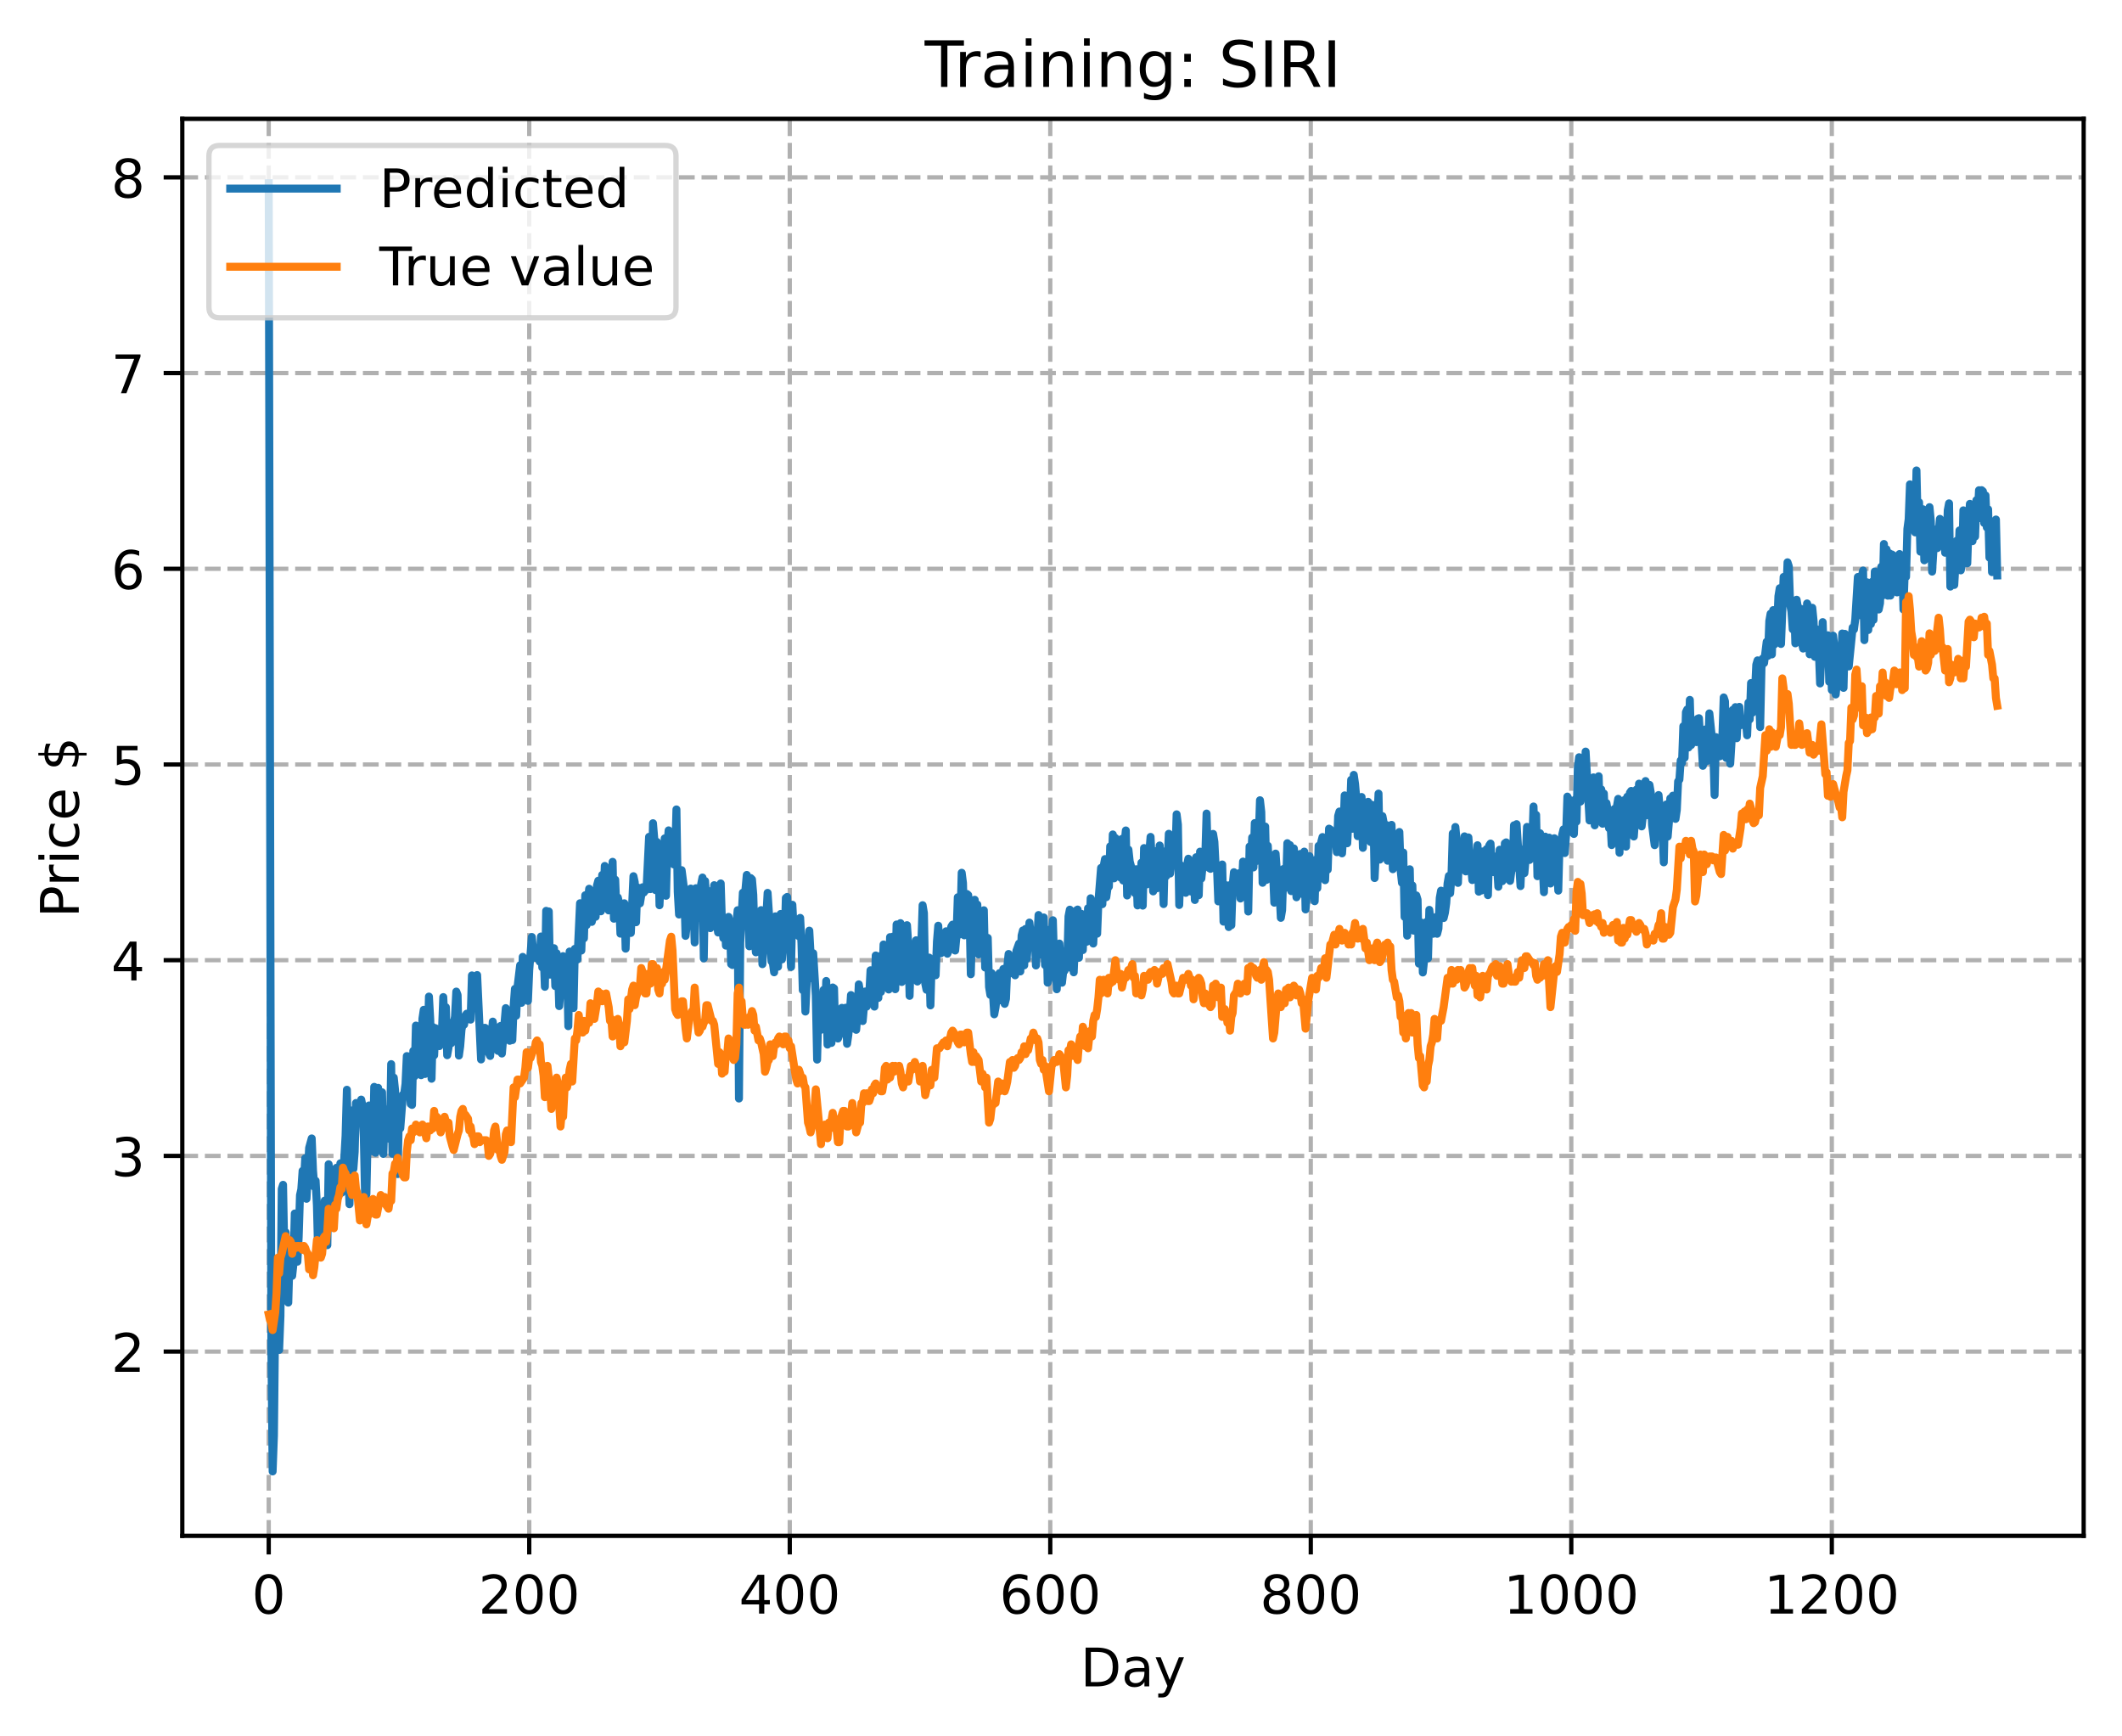 <?xml version="1.0" encoding="utf-8" standalone="no"?>
<!DOCTYPE svg PUBLIC "-//W3C//DTD SVG 1.1//EN"
  "http://www.w3.org/Graphics/SVG/1.1/DTD/svg11.dtd">
<!-- Created with matplotlib (https://matplotlib.org/) -->
<svg height="325.986pt" version="1.1" viewBox="0 0 398.561 325.986" width="398.561pt" xmlns="http://www.w3.org/2000/svg" xmlns:xlink="http://www.w3.org/1999/xlink">
 <defs>
  <style type="text/css">
*{stroke-linecap:butt;stroke-linejoin:round;}
  </style>
 </defs>
 <g id="figure_1">
  <g id="patch_1">
   <path d="M 0 325.986 
L 398.561 325.986 
L 398.561 0 
L 0 0 
z
" style="fill:#ffffff;"/>
  </g>
  <g id="axes_1">
   <g id="patch_2">
    <path d="M 34.241 288.43 
L 391.361 288.43 
L 391.361 22.318 
L 34.241 22.318 
z
" style="fill:#ffffff;"/>
   </g>
   <g id="matplotlib.axis_1">
    <g id="xtick_1">
     <g id="line2d_1">
      <path clip-path="url(#p98d0f0d4b7)" d="M 50.473 288.43 
L 50.473 22.318 
" style="fill:none;stroke:#b0b0b0;stroke-dasharray:2.96,1.28;stroke-dashoffset:0;stroke-width:0.8;"/>
     </g>
     <g id="line2d_2">
      <defs>
       <path d="M 0 0 
L 0 3.5 
" id="m2bbd769b41" style="stroke:#000000;stroke-width:0.8;"/>
      </defs>
      <g>
       <use style="stroke:#000000;stroke-width:0.8;" x="50.473" xlink:href="#m2bbd769b41" y="288.43"/>
      </g>
     </g>
     <g id="text_1">
      <!-- 0 -->
      <defs>
       <path d="M 31.781 66.406 
Q 24.172 66.406 20.328 58.906 
Q 16.5 51.422 16.5 36.375 
Q 16.5 21.391 20.328 13.891 
Q 24.172 6.391 31.781 6.391 
Q 39.453 6.391 43.281 13.891 
Q 47.125 21.391 47.125 36.375 
Q 47.125 51.422 43.281 58.906 
Q 39.453 66.406 31.781 66.406 
z
M 31.781 74.219 
Q 44.047 74.219 50.516 64.516 
Q 56.984 54.828 56.984 36.375 
Q 56.984 17.969 50.516 8.266 
Q 44.047 -1.422 31.781 -1.422 
Q 19.531 -1.422 13.062 8.266 
Q 6.594 17.969 6.594 36.375 
Q 6.594 54.828 13.062 64.516 
Q 19.531 74.219 31.781 74.219 
z
" id="DejaVuSans-48"/>
      </defs>
      <g transform="translate(47.292 303.029)scale(0.1 -0.1)">
       <use xlink:href="#DejaVuSans-48"/>
      </g>
     </g>
    </g>
    <g id="xtick_2">
     <g id="line2d_3">
      <path clip-path="url(#p98d0f0d4b7)" d="M 99.404 288.43 
L 99.404 22.318 
" style="fill:none;stroke:#b0b0b0;stroke-dasharray:2.96,1.28;stroke-dashoffset:0;stroke-width:0.8;"/>
     </g>
     <g id="line2d_4">
      <g>
       <use style="stroke:#000000;stroke-width:0.8;" x="99.404" xlink:href="#m2bbd769b41" y="288.43"/>
      </g>
     </g>
     <g id="text_2">
      <!-- 200 -->
      <defs>
       <path d="M 19.188 8.297 
L 53.609 8.297 
L 53.609 0 
L 7.328 0 
L 7.328 8.297 
Q 12.938 14.109 22.625 23.891 
Q 32.328 33.688 34.812 36.531 
Q 39.547 41.844 41.422 45.531 
Q 43.312 49.219 43.312 52.781 
Q 43.312 58.594 39.234 62.25 
Q 35.156 65.922 28.609 65.922 
Q 23.969 65.922 18.812 64.312 
Q 13.672 62.703 7.812 59.422 
L 7.812 69.391 
Q 13.766 71.781 18.938 73 
Q 24.125 74.219 28.422 74.219 
Q 39.75 74.219 46.484 68.547 
Q 53.219 62.891 53.219 53.422 
Q 53.219 48.922 51.531 44.891 
Q 49.859 40.875 45.406 35.406 
Q 44.188 33.984 37.641 27.219 
Q 31.109 20.453 19.188 8.297 
z
" id="DejaVuSans-50"/>
      </defs>
      <g transform="translate(89.86 303.029)scale(0.1 -0.1)">
       <use xlink:href="#DejaVuSans-50"/>
       <use x="63.623" xlink:href="#DejaVuSans-48"/>
       <use x="127.246" xlink:href="#DejaVuSans-48"/>
      </g>
     </g>
    </g>
    <g id="xtick_3">
     <g id="line2d_5">
      <path clip-path="url(#p98d0f0d4b7)" d="M 148.335 288.43 
L 148.335 22.318 
" style="fill:none;stroke:#b0b0b0;stroke-dasharray:2.96,1.28;stroke-dashoffset:0;stroke-width:0.8;"/>
     </g>
     <g id="line2d_6">
      <g>
       <use style="stroke:#000000;stroke-width:0.8;" x="148.335" xlink:href="#m2bbd769b41" y="288.43"/>
      </g>
     </g>
     <g id="text_3">
      <!-- 400 -->
      <defs>
       <path d="M 37.797 64.312 
L 12.891 25.391 
L 37.797 25.391 
z
M 35.203 72.906 
L 47.609 72.906 
L 47.609 25.391 
L 58.016 25.391 
L 58.016 17.188 
L 47.609 17.188 
L 47.609 0 
L 37.797 0 
L 37.797 17.188 
L 4.891 17.188 
L 4.891 26.703 
z
" id="DejaVuSans-52"/>
      </defs>
      <g transform="translate(138.791 303.029)scale(0.1 -0.1)">
       <use xlink:href="#DejaVuSans-52"/>
       <use x="63.623" xlink:href="#DejaVuSans-48"/>
       <use x="127.246" xlink:href="#DejaVuSans-48"/>
      </g>
     </g>
    </g>
    <g id="xtick_4">
     <g id="line2d_7">
      <path clip-path="url(#p98d0f0d4b7)" d="M 197.265 288.43 
L 197.265 22.318 
" style="fill:none;stroke:#b0b0b0;stroke-dasharray:2.96,1.28;stroke-dashoffset:0;stroke-width:0.8;"/>
     </g>
     <g id="line2d_8">
      <g>
       <use style="stroke:#000000;stroke-width:0.8;" x="197.265" xlink:href="#m2bbd769b41" y="288.43"/>
      </g>
     </g>
     <g id="text_4">
      <!-- 600 -->
      <defs>
       <path d="M 33.016 40.375 
Q 26.375 40.375 22.484 35.828 
Q 18.609 31.297 18.609 23.391 
Q 18.609 15.531 22.484 10.953 
Q 26.375 6.391 33.016 6.391 
Q 39.656 6.391 43.531 10.953 
Q 47.406 15.531 47.406 23.391 
Q 47.406 31.297 43.531 35.828 
Q 39.656 40.375 33.016 40.375 
z
M 52.594 71.297 
L 52.594 62.312 
Q 48.875 64.062 45.094 64.984 
Q 41.312 65.922 37.594 65.922 
Q 27.828 65.922 22.672 59.328 
Q 17.531 52.734 16.797 39.406 
Q 19.672 43.656 24.016 45.922 
Q 28.375 48.188 33.594 48.188 
Q 44.578 48.188 50.953 41.516 
Q 57.328 34.859 57.328 23.391 
Q 57.328 12.156 50.688 5.359 
Q 44.047 -1.422 33.016 -1.422 
Q 20.359 -1.422 13.672 8.266 
Q 6.984 17.969 6.984 36.375 
Q 6.984 53.656 15.188 63.938 
Q 23.391 74.219 37.203 74.219 
Q 40.922 74.219 44.703 73.484 
Q 48.484 72.75 52.594 71.297 
z
" id="DejaVuSans-54"/>
      </defs>
      <g transform="translate(187.721 303.029)scale(0.1 -0.1)">
       <use xlink:href="#DejaVuSans-54"/>
       <use x="63.623" xlink:href="#DejaVuSans-48"/>
       <use x="127.246" xlink:href="#DejaVuSans-48"/>
      </g>
     </g>
    </g>
    <g id="xtick_5">
     <g id="line2d_9">
      <path clip-path="url(#p98d0f0d4b7)" d="M 246.196 288.43 
L 246.196 22.318 
" style="fill:none;stroke:#b0b0b0;stroke-dasharray:2.96,1.28;stroke-dashoffset:0;stroke-width:0.8;"/>
     </g>
     <g id="line2d_10">
      <g>
       <use style="stroke:#000000;stroke-width:0.8;" x="246.196" xlink:href="#m2bbd769b41" y="288.43"/>
      </g>
     </g>
     <g id="text_5">
      <!-- 800 -->
      <defs>
       <path d="M 31.781 34.625 
Q 24.75 34.625 20.719 30.859 
Q 16.703 27.094 16.703 20.516 
Q 16.703 13.922 20.719 10.156 
Q 24.75 6.391 31.781 6.391 
Q 38.812 6.391 42.859 10.172 
Q 46.922 13.969 46.922 20.516 
Q 46.922 27.094 42.891 30.859 
Q 38.875 34.625 31.781 34.625 
z
M 21.922 38.812 
Q 15.578 40.375 12.031 44.719 
Q 8.5 49.078 8.5 55.328 
Q 8.5 64.062 14.719 69.141 
Q 20.953 74.219 31.781 74.219 
Q 42.672 74.219 48.875 69.141 
Q 55.078 64.062 55.078 55.328 
Q 55.078 49.078 51.531 44.719 
Q 48 40.375 41.703 38.812 
Q 48.828 37.156 52.797 32.312 
Q 56.781 27.484 56.781 20.516 
Q 56.781 9.906 50.312 4.234 
Q 43.844 -1.422 31.781 -1.422 
Q 19.734 -1.422 13.25 4.234 
Q 6.781 9.906 6.781 20.516 
Q 6.781 27.484 10.781 32.312 
Q 14.797 37.156 21.922 38.812 
z
M 18.312 54.391 
Q 18.312 48.734 21.844 45.562 
Q 25.391 42.391 31.781 42.391 
Q 38.141 42.391 41.719 45.562 
Q 45.312 48.734 45.312 54.391 
Q 45.312 60.062 41.719 63.234 
Q 38.141 66.406 31.781 66.406 
Q 25.391 66.406 21.844 63.234 
Q 18.312 60.062 18.312 54.391 
z
" id="DejaVuSans-56"/>
      </defs>
      <g transform="translate(236.652 303.029)scale(0.1 -0.1)">
       <use xlink:href="#DejaVuSans-56"/>
       <use x="63.623" xlink:href="#DejaVuSans-48"/>
       <use x="127.246" xlink:href="#DejaVuSans-48"/>
      </g>
     </g>
    </g>
    <g id="xtick_6">
     <g id="line2d_11">
      <path clip-path="url(#p98d0f0d4b7)" d="M 295.126 288.43 
L 295.126 22.318 
" style="fill:none;stroke:#b0b0b0;stroke-dasharray:2.96,1.28;stroke-dashoffset:0;stroke-width:0.8;"/>
     </g>
     <g id="line2d_12">
      <g>
       <use style="stroke:#000000;stroke-width:0.8;" x="295.126" xlink:href="#m2bbd769b41" y="288.43"/>
      </g>
     </g>
     <g id="text_6">
      <!-- 1000 -->
      <defs>
       <path d="M 12.406 8.297 
L 28.516 8.297 
L 28.516 63.922 
L 10.984 60.406 
L 10.984 69.391 
L 28.422 72.906 
L 38.281 72.906 
L 38.281 8.297 
L 54.391 8.297 
L 54.391 0 
L 12.406 0 
z
" id="DejaVuSans-49"/>
      </defs>
      <g transform="translate(282.401 303.029)scale(0.1 -0.1)">
       <use xlink:href="#DejaVuSans-49"/>
       <use x="63.623" xlink:href="#DejaVuSans-48"/>
       <use x="127.246" xlink:href="#DejaVuSans-48"/>
       <use x="190.869" xlink:href="#DejaVuSans-48"/>
      </g>
     </g>
    </g>
    <g id="xtick_7">
     <g id="line2d_13">
      <path clip-path="url(#p98d0f0d4b7)" d="M 344.057 288.43 
L 344.057 22.318 
" style="fill:none;stroke:#b0b0b0;stroke-dasharray:2.96,1.28;stroke-dashoffset:0;stroke-width:0.8;"/>
     </g>
     <g id="line2d_14">
      <g>
       <use style="stroke:#000000;stroke-width:0.8;" x="344.057" xlink:href="#m2bbd769b41" y="288.43"/>
      </g>
     </g>
     <g id="text_7">
      <!-- 1200 -->
      <g transform="translate(331.332 303.029)scale(0.1 -0.1)">
       <use xlink:href="#DejaVuSans-49"/>
       <use x="63.623" xlink:href="#DejaVuSans-50"/>
       <use x="127.246" xlink:href="#DejaVuSans-48"/>
       <use x="190.869" xlink:href="#DejaVuSans-48"/>
      </g>
     </g>
    </g>
    <g id="text_8">
     <!-- Day -->
     <defs>
      <path d="M 19.672 64.797 
L 19.672 8.109 
L 31.594 8.109 
Q 46.688 8.109 53.688 14.938 
Q 60.688 21.781 60.688 36.531 
Q 60.688 51.172 53.688 57.984 
Q 46.688 64.797 31.594 64.797 
z
M 9.812 72.906 
L 30.078 72.906 
Q 51.266 72.906 61.172 64.094 
Q 71.094 55.281 71.094 36.531 
Q 71.094 17.672 61.125 8.828 
Q 51.172 0 30.078 0 
L 9.812 0 
z
" id="DejaVuSans-68"/>
      <path d="M 34.281 27.484 
Q 23.391 27.484 19.188 25 
Q 14.984 22.516 14.984 16.5 
Q 14.984 11.719 18.141 8.906 
Q 21.297 6.109 26.703 6.109 
Q 34.188 6.109 38.703 11.406 
Q 43.219 16.703 43.219 25.484 
L 43.219 27.484 
z
M 52.203 31.203 
L 52.203 0 
L 43.219 0 
L 43.219 8.297 
Q 40.141 3.328 35.547 0.953 
Q 30.953 -1.422 24.312 -1.422 
Q 15.922 -1.422 10.953 3.297 
Q 6 8.016 6 15.922 
Q 6 25.141 12.172 29.828 
Q 18.359 34.516 30.609 34.516 
L 43.219 34.516 
L 43.219 35.406 
Q 43.219 41.609 39.141 45 
Q 35.062 48.391 27.688 48.391 
Q 23 48.391 18.547 47.266 
Q 14.109 46.141 10.016 43.891 
L 10.016 52.203 
Q 14.938 54.109 19.578 55.047 
Q 24.219 56 28.609 56 
Q 40.484 56 46.344 49.844 
Q 52.203 43.703 52.203 31.203 
z
" id="DejaVuSans-97"/>
      <path d="M 32.172 -5.078 
Q 28.375 -14.844 24.75 -17.812 
Q 21.141 -20.797 15.094 -20.797 
L 7.906 -20.797 
L 7.906 -13.281 
L 13.188 -13.281 
Q 16.891 -13.281 18.938 -11.516 
Q 21 -9.766 23.484 -3.219 
L 25.094 0.875 
L 2.984 54.688 
L 12.5 54.688 
L 29.594 11.922 
L 46.688 54.688 
L 56.203 54.688 
z
" id="DejaVuSans-121"/>
     </defs>
     <g transform="translate(202.927 316.707)scale(0.1 -0.1)">
      <use xlink:href="#DejaVuSans-68"/>
      <use x="77.002" xlink:href="#DejaVuSans-97"/>
      <use x="138.281" xlink:href="#DejaVuSans-121"/>
     </g>
    </g>
   </g>
   <g id="matplotlib.axis_2">
    <g id="ytick_1">
     <g id="line2d_15">
      <path clip-path="url(#p98d0f0d4b7)" d="M 34.241 253.831 
L 391.361 253.831 
" style="fill:none;stroke:#b0b0b0;stroke-dasharray:2.96,1.28;stroke-dashoffset:0;stroke-width:0.8;"/>
     </g>
     <g id="line2d_16">
      <defs>
       <path d="M 0 0 
L -3.5 0 
" id="m0c960aba37" style="stroke:#000000;stroke-width:0.8;"/>
      </defs>
      <g>
       <use style="stroke:#000000;stroke-width:0.8;" x="34.241" xlink:href="#m0c960aba37" y="253.831"/>
      </g>
     </g>
     <g id="text_9">
      <!-- 2 -->
      <g transform="translate(20.878 257.631)scale(0.1 -0.1)">
       <use xlink:href="#DejaVuSans-50"/>
      </g>
     </g>
    </g>
    <g id="ytick_2">
     <g id="line2d_17">
      <path clip-path="url(#p98d0f0d4b7)" d="M 34.241 217.078 
L 391.361 217.078 
" style="fill:none;stroke:#b0b0b0;stroke-dasharray:2.96,1.28;stroke-dashoffset:0;stroke-width:0.8;"/>
     </g>
     <g id="line2d_18">
      <g>
       <use style="stroke:#000000;stroke-width:0.8;" x="34.241" xlink:href="#m0c960aba37" y="217.078"/>
      </g>
     </g>
     <g id="text_10">
      <!-- 3 -->
      <defs>
       <path d="M 40.578 39.312 
Q 47.656 37.797 51.625 33 
Q 55.609 28.219 55.609 21.188 
Q 55.609 10.406 48.188 4.484 
Q 40.766 -1.422 27.094 -1.422 
Q 22.516 -1.422 17.656 -0.516 
Q 12.797 0.391 7.625 2.203 
L 7.625 11.719 
Q 11.719 9.328 16.594 8.109 
Q 21.484 6.891 26.812 6.891 
Q 36.078 6.891 40.938 10.547 
Q 45.797 14.203 45.797 21.188 
Q 45.797 27.641 41.281 31.266 
Q 36.766 34.906 28.719 34.906 
L 20.219 34.906 
L 20.219 43.016 
L 29.109 43.016 
Q 36.375 43.016 40.234 45.922 
Q 44.094 48.828 44.094 54.297 
Q 44.094 59.906 40.109 62.906 
Q 36.141 65.922 28.719 65.922 
Q 24.656 65.922 20.016 65.031 
Q 15.375 64.156 9.812 62.312 
L 9.812 71.094 
Q 15.438 72.656 20.344 73.438 
Q 25.25 74.219 29.594 74.219 
Q 40.828 74.219 47.359 69.109 
Q 53.906 64.016 53.906 55.328 
Q 53.906 49.266 50.438 45.094 
Q 46.969 40.922 40.578 39.312 
z
" id="DejaVuSans-51"/>
      </defs>
      <g transform="translate(20.878 220.877)scale(0.1 -0.1)">
       <use xlink:href="#DejaVuSans-51"/>
      </g>
     </g>
    </g>
    <g id="ytick_3">
     <g id="line2d_19">
      <path clip-path="url(#p98d0f0d4b7)" d="M 34.241 180.324 
L 391.361 180.324 
" style="fill:none;stroke:#b0b0b0;stroke-dasharray:2.96,1.28;stroke-dashoffset:0;stroke-width:0.8;"/>
     </g>
     <g id="line2d_20">
      <g>
       <use style="stroke:#000000;stroke-width:0.8;" x="34.241" xlink:href="#m0c960aba37" y="180.324"/>
      </g>
     </g>
     <g id="text_11">
      <!-- 4 -->
      <g transform="translate(20.878 184.123)scale(0.1 -0.1)">
       <use xlink:href="#DejaVuSans-52"/>
      </g>
     </g>
    </g>
    <g id="ytick_4">
     <g id="line2d_21">
      <path clip-path="url(#p98d0f0d4b7)" d="M 34.241 143.57 
L 391.361 143.57 
" style="fill:none;stroke:#b0b0b0;stroke-dasharray:2.96,1.28;stroke-dashoffset:0;stroke-width:0.8;"/>
     </g>
     <g id="line2d_22">
      <g>
       <use style="stroke:#000000;stroke-width:0.8;" x="34.241" xlink:href="#m0c960aba37" y="143.57"/>
      </g>
     </g>
     <g id="text_12">
      <!-- 5 -->
      <defs>
       <path d="M 10.797 72.906 
L 49.516 72.906 
L 49.516 64.594 
L 19.828 64.594 
L 19.828 46.734 
Q 21.969 47.469 24.109 47.828 
Q 26.266 48.188 28.422 48.188 
Q 40.625 48.188 47.75 41.5 
Q 54.891 34.812 54.891 23.391 
Q 54.891 11.625 47.562 5.094 
Q 40.234 -1.422 26.906 -1.422 
Q 22.312 -1.422 17.547 -0.641 
Q 12.797 0.141 7.719 1.703 
L 7.719 11.625 
Q 12.109 9.234 16.797 8.062 
Q 21.484 6.891 26.703 6.891 
Q 35.156 6.891 40.078 11.328 
Q 45.016 15.766 45.016 23.391 
Q 45.016 31 40.078 35.438 
Q 35.156 39.891 26.703 39.891 
Q 22.75 39.891 18.812 39.016 
Q 14.891 38.141 10.797 36.281 
z
" id="DejaVuSans-53"/>
      </defs>
      <g transform="translate(20.878 147.369)scale(0.1 -0.1)">
       <use xlink:href="#DejaVuSans-53"/>
      </g>
     </g>
    </g>
    <g id="ytick_5">
     <g id="line2d_23">
      <path clip-path="url(#p98d0f0d4b7)" d="M 34.241 106.816 
L 391.361 106.816 
" style="fill:none;stroke:#b0b0b0;stroke-dasharray:2.96,1.28;stroke-dashoffset:0;stroke-width:0.8;"/>
     </g>
     <g id="line2d_24">
      <g>
       <use style="stroke:#000000;stroke-width:0.8;" x="34.241" xlink:href="#m0c960aba37" y="106.816"/>
      </g>
     </g>
     <g id="text_13">
      <!-- 6 -->
      <g transform="translate(20.878 110.615)scale(0.1 -0.1)">
       <use xlink:href="#DejaVuSans-54"/>
      </g>
     </g>
    </g>
    <g id="ytick_6">
     <g id="line2d_25">
      <path clip-path="url(#p98d0f0d4b7)" d="M 34.241 70.062 
L 391.361 70.062 
" style="fill:none;stroke:#b0b0b0;stroke-dasharray:2.96,1.28;stroke-dashoffset:0;stroke-width:0.8;"/>
     </g>
     <g id="line2d_26">
      <g>
       <use style="stroke:#000000;stroke-width:0.8;" x="34.241" xlink:href="#m0c960aba37" y="70.062"/>
      </g>
     </g>
     <g id="text_14">
      <!-- 7 -->
      <defs>
       <path d="M 8.203 72.906 
L 55.078 72.906 
L 55.078 68.703 
L 28.609 0 
L 18.312 0 
L 43.219 64.594 
L 8.203 64.594 
z
" id="DejaVuSans-55"/>
      </defs>
      <g transform="translate(20.878 73.861)scale(0.1 -0.1)">
       <use xlink:href="#DejaVuSans-55"/>
      </g>
     </g>
    </g>
    <g id="ytick_7">
     <g id="line2d_27">
      <path clip-path="url(#p98d0f0d4b7)" d="M 34.241 33.308 
L 391.361 33.308 
" style="fill:none;stroke:#b0b0b0;stroke-dasharray:2.96,1.28;stroke-dashoffset:0;stroke-width:0.8;"/>
     </g>
     <g id="line2d_28">
      <g>
       <use style="stroke:#000000;stroke-width:0.8;" x="34.241" xlink:href="#m0c960aba37" y="33.308"/>
      </g>
     </g>
     <g id="text_15">
      <!-- 8 -->
      <g transform="translate(20.878 37.107)scale(0.1 -0.1)">
       <use xlink:href="#DejaVuSans-56"/>
      </g>
     </g>
    </g>
    <g id="text_16">
     <!-- Price $ -->
     <defs>
      <path d="M 19.672 64.797 
L 19.672 37.406 
L 32.078 37.406 
Q 38.969 37.406 42.719 40.969 
Q 46.484 44.531 46.484 51.125 
Q 46.484 57.672 42.719 61.234 
Q 38.969 64.797 32.078 64.797 
z
M 9.812 72.906 
L 32.078 72.906 
Q 44.344 72.906 50.609 67.359 
Q 56.891 61.812 56.891 51.125 
Q 56.891 40.328 50.609 34.812 
Q 44.344 29.297 32.078 29.297 
L 19.672 29.297 
L 19.672 0 
L 9.812 0 
z
" id="DejaVuSans-80"/>
      <path d="M 41.109 46.297 
Q 39.594 47.172 37.812 47.578 
Q 36.031 48 33.891 48 
Q 26.266 48 22.188 43.047 
Q 18.109 38.094 18.109 28.812 
L 18.109 0 
L 9.078 0 
L 9.078 54.688 
L 18.109 54.688 
L 18.109 46.188 
Q 20.953 51.172 25.484 53.578 
Q 30.031 56 36.531 56 
Q 37.453 56 38.578 55.875 
Q 39.703 55.766 41.062 55.516 
z
" id="DejaVuSans-114"/>
      <path d="M 9.422 54.688 
L 18.406 54.688 
L 18.406 0 
L 9.422 0 
z
M 9.422 75.984 
L 18.406 75.984 
L 18.406 64.594 
L 9.422 64.594 
z
" id="DejaVuSans-105"/>
      <path d="M 48.781 52.594 
L 48.781 44.188 
Q 44.969 46.297 41.141 47.344 
Q 37.312 48.391 33.406 48.391 
Q 24.656 48.391 19.812 42.844 
Q 14.984 37.312 14.984 27.297 
Q 14.984 17.281 19.812 11.734 
Q 24.656 6.203 33.406 6.203 
Q 37.312 6.203 41.141 7.25 
Q 44.969 8.297 48.781 10.406 
L 48.781 2.094 
Q 45.016 0.344 40.984 -0.531 
Q 36.969 -1.422 32.422 -1.422 
Q 20.062 -1.422 12.781 6.344 
Q 5.516 14.109 5.516 27.297 
Q 5.516 40.672 12.859 48.328 
Q 20.219 56 33.016 56 
Q 37.156 56 41.109 55.141 
Q 45.062 54.297 48.781 52.594 
z
" id="DejaVuSans-99"/>
      <path d="M 56.203 29.594 
L 56.203 25.203 
L 14.891 25.203 
Q 15.484 15.922 20.484 11.062 
Q 25.484 6.203 34.422 6.203 
Q 39.594 6.203 44.453 7.469 
Q 49.312 8.734 54.109 11.281 
L 54.109 2.781 
Q 49.266 0.734 44.188 -0.344 
Q 39.109 -1.422 33.891 -1.422 
Q 20.797 -1.422 13.156 6.188 
Q 5.516 13.812 5.516 26.812 
Q 5.516 40.234 12.766 48.109 
Q 20.016 56 32.328 56 
Q 43.359 56 49.781 48.891 
Q 56.203 41.797 56.203 29.594 
z
M 47.219 32.234 
Q 47.125 39.594 43.094 43.984 
Q 39.062 48.391 32.422 48.391 
Q 24.906 48.391 20.391 44.141 
Q 15.875 39.891 15.188 32.172 
z
" id="DejaVuSans-101"/>
      <path id="DejaVuSans-32"/>
      <path d="M 33.797 -14.703 
L 28.906 -14.703 
L 28.859 0 
Q 23.734 0.094 18.609 1.188 
Q 13.484 2.297 8.297 4.5 
L 8.297 13.281 
Q 13.281 10.156 18.375 8.562 
Q 23.484 6.984 28.906 6.938 
L 28.906 29.203 
Q 18.109 30.953 13.203 35.156 
Q 8.297 39.359 8.297 46.688 
Q 8.297 54.641 13.625 59.219 
Q 18.953 63.812 28.906 64.5 
L 28.906 75.984 
L 33.797 75.984 
L 33.797 64.656 
Q 38.328 64.453 42.578 63.688 
Q 46.828 62.938 50.875 61.625 
L 50.875 53.078 
Q 46.828 55.125 42.547 56.25 
Q 38.281 57.375 33.797 57.562 
L 33.797 36.719 
Q 44.875 35.016 50.094 30.609 
Q 55.328 26.219 55.328 18.609 
Q 55.328 10.359 49.781 5.594 
Q 44.234 0.828 33.797 0.094 
z
M 28.906 37.594 
L 28.906 57.625 
Q 23.25 56.984 20.266 54.391 
Q 17.281 51.812 17.281 47.516 
Q 17.281 43.312 20.031 40.969 
Q 22.797 38.625 28.906 37.594 
z
M 33.797 28.219 
L 33.797 7.078 
Q 39.984 7.906 43.141 10.594 
Q 46.297 13.281 46.297 17.672 
Q 46.297 21.969 43.281 24.5 
Q 40.281 27.047 33.797 28.219 
z
" id="DejaVuSans-36"/>
     </defs>
     <g transform="translate(14.798 172.342)rotate(-90)scale(0.1 -0.1)">
      <use xlink:href="#DejaVuSans-80"/>
      <use x="58.553" xlink:href="#DejaVuSans-114"/>
      <use x="99.666" xlink:href="#DejaVuSans-105"/>
      <use x="127.449" xlink:href="#DejaVuSans-99"/>
      <use x="182.43" xlink:href="#DejaVuSans-101"/>
      <use x="243.953" xlink:href="#DejaVuSans-32"/>
      <use x="275.74" xlink:href="#DejaVuSans-36"/>
     </g>
    </g>
   </g>
   <g id="line2d_29">
    <path clip-path="url(#p98d0f0d4b7)" d="M 50.473 34.414 
L 50.963 252.379 
L 51.207 276.334 
L 51.452 269.578 
L 51.697 246.417 
L 51.941 242.81 
L 52.186 251.843 
L 52.431 253.523 
L 52.675 247.165 
L 52.92 223.288 
L 53.165 222.51 
L 53.409 235.728 
L 53.654 231.428 
L 53.898 236.357 
L 54.143 244.629 
L 54.388 236.206 
L 54.632 234.351 
L 54.877 239.61 
L 55.122 237.337 
L 55.366 227.896 
L 55.611 229.283 
L 55.856 236.946 
L 56.1 232.274 
L 56.345 224.452 
L 56.59 223.362 
L 56.834 219.884 
L 57.079 222.123 
L 57.324 217.527 
L 57.568 225.136 
L 58.058 215.587 
L 58.547 213.799 
L 58.792 219.828 
L 59.036 222.896 
L 59.281 221.752 
L 59.526 226.411 
L 59.77 236.062 
L 60.259 227.486 
L 60.749 229.712 
L 60.993 225.472 
L 61.483 233.846 
L 61.727 218.645 
L 61.972 223.094 
L 62.217 224.035 
L 62.461 228.627 
L 62.706 227.799 
L 62.951 219.551 
L 63.195 219.31 
L 63.44 221.925 
L 63.685 221.637 
L 63.929 218.473 
L 64.174 223.988 
L 64.663 217.53 
L 64.908 213.259 
L 65.153 204.658 
L 65.397 219.248 
L 65.642 226.151 
L 66.131 208.537 
L 66.376 219.504 
L 66.62 216.308 
L 66.865 207.142 
L 67.11 210.2 
L 67.354 207.992 
L 67.599 208.069 
L 67.844 206.505 
L 68.088 207.684 
L 68.333 213.755 
L 68.578 225.175 
L 68.822 224.228 
L 69.067 212.623 
L 69.312 207.607 
L 69.801 211.298 
L 70.046 216.232 
L 70.29 204.113 
L 70.535 216.493 
L 70.78 212.175 
L 71.024 204.293 
L 71.269 214.989 
L 71.514 213.089 
L 71.758 205.13 
L 72.003 216.71 
L 72.247 208.771 
L 72.492 208.361 
L 72.737 208.898 
L 72.981 213.54 
L 73.226 213.917 
L 73.471 199.844 
L 73.715 216.672 
L 73.96 202.372 
L 74.205 204.761 
L 74.694 220.498 
L 74.939 208.037 
L 75.183 211.91 
L 75.673 205.579 
L 75.917 205.41 
L 76.162 203.558 
L 76.407 198.333 
L 76.651 198.385 
L 77.141 207.322 
L 77.385 207.506 
L 77.63 197.357 
L 77.874 202.117 
L 78.119 192.608 
L 78.364 198.482 
L 78.608 201.588 
L 78.853 199.261 
L 79.098 201.923 
L 79.342 191.285 
L 79.587 189.64 
L 79.832 201.695 
L 80.076 196.202 
L 80.321 195.952 
L 80.566 187.157 
L 80.81 191.485 
L 81.055 202.589 
L 81.3 192.88 
L 81.544 198.185 
L 81.789 193.094 
L 82.034 194.66 
L 82.278 194.291 
L 82.523 196.464 
L 82.768 195.739 
L 83.012 193.575 
L 83.257 187.256 
L 83.502 192.395 
L 83.746 189.154 
L 83.991 198.171 
L 84.235 196.798 
L 84.48 192.097 
L 84.725 195.943 
L 84.969 194.98 
L 85.214 192.306 
L 85.459 190.902 
L 85.703 186.22 
L 85.948 186.859 
L 86.193 198.234 
L 86.437 196.478 
L 86.682 193.377 
L 86.927 192.23 
L 87.171 192.421 
L 87.416 190.739 
L 87.661 190.375 
L 87.905 190.641 
L 88.15 191.418 
L 88.395 191.486 
L 88.639 183.185 
L 88.884 187.931 
L 89.129 184.441 
L 89.373 189.035 
L 89.618 183.117 
L 90.352 198.967 
L 90.596 193.09 
L 91.086 193.02 
L 91.33 193.204 
L 91.575 194.525 
L 91.82 197.762 
L 92.064 198.309 
L 92.554 191.859 
L 93.043 195.111 
L 93.288 194.535 
L 93.532 197.356 
L 93.777 197.389 
L 94.022 192.675 
L 94.266 197.854 
L 95 189.329 
L 95.49 191.537 
L 95.734 195.46 
L 95.979 190.478 
L 96.223 195.334 
L 96.468 189.005 
L 96.713 185.709 
L 96.957 190.749 
L 97.202 185.355 
L 97.691 181.27 
L 97.936 188.336 
L 98.181 179.705 
L 98.67 182.425 
L 98.915 181.763 
L 99.159 187.969 
L 99.404 182.174 
L 99.893 175.967 
L 100.138 178.612 
L 100.383 179.105 
L 100.627 179.908 
L 101.117 178.177 
L 101.361 180.592 
L 101.606 175.879 
L 101.85 181.689 
L 102.095 178.818 
L 102.34 185.322 
L 102.584 171.058 
L 102.829 173.105 
L 103.074 171.17 
L 103.318 183.038 
L 103.563 180.521 
L 103.808 182.426 
L 104.052 178.074 
L 104.297 185.193 
L 104.542 179.022 
L 104.786 181.081 
L 105.031 188.949 
L 105.765 179.562 
L 106.01 185.759 
L 106.254 180.917 
L 106.499 180.158 
L 106.744 192.717 
L 106.988 178.698 
L 107.233 179.957 
L 107.478 179.766 
L 107.722 189.309 
L 107.967 178.192 
L 108.211 178.244 
L 108.456 180.186 
L 108.945 169.628 
L 109.19 178.518 
L 109.435 171.03 
L 109.679 176.22 
L 109.924 168.127 
L 110.169 173.741 
L 110.413 169.201 
L 110.658 166.907 
L 110.903 172.35 
L 111.147 173.135 
L 111.392 172.151 
L 111.637 167.789 
L 111.881 172.165 
L 112.126 166.297 
L 112.371 165.396 
L 112.615 167.169 
L 112.86 171.143 
L 113.105 164.315 
L 113.349 168.796 
L 113.594 162.625 
L 113.838 163.573 
L 114.083 165.023 
L 114.328 170.977 
L 114.572 168.296 
L 114.817 169.28 
L 115.062 161.852 
L 115.306 172.534 
L 115.551 165.204 
L 115.796 171.432 
L 116.04 168.544 
L 116.285 169.582 
L 116.53 175.343 
L 116.774 175.305 
L 117.264 169.636 
L 117.508 178.16 
L 117.753 171.355 
L 117.998 170.437 
L 118.242 172.307 
L 118.487 175.211 
L 118.976 164.552 
L 119.221 165.684 
L 119.466 173.198 
L 119.71 166.634 
L 119.955 167.769 
L 120.199 169.651 
L 120.689 166.627 
L 120.933 167.61 
L 121.178 167.009 
L 121.423 167.114 
L 121.912 157.157 
L 122.157 166.979 
L 122.401 166.301 
L 122.646 154.601 
L 122.891 157.577 
L 123.135 167.172 
L 123.38 158.109 
L 123.625 159.215 
L 123.869 170.009 
L 124.359 159.455 
L 124.603 165.374 
L 124.848 157.448 
L 125.093 168.228 
L 125.337 158.73 
L 125.582 155.946 
L 125.826 159.612 
L 126.071 157.168 
L 126.316 158.479 
L 126.56 162.347 
L 126.805 161.048 
L 127.05 152.01 
L 127.294 167.475 
L 127.539 171.748 
L 127.784 163.952 
L 128.028 163.416 
L 128.518 167.212 
L 128.762 175.756 
L 129.252 171.296 
L 129.496 170.414 
L 129.741 166.873 
L 129.986 172.284 
L 130.23 169.492 
L 130.475 176.996 
L 130.72 166.806 
L 131.209 172.371 
L 131.453 170.684 
L 131.698 166.025 
L 131.943 164.802 
L 132.187 179.987 
L 132.432 165.455 
L 132.677 169.665 
L 132.921 167.571 
L 133.166 167.358 
L 133.411 174.308 
L 133.655 170.045 
L 133.9 170.951 
L 134.145 166.237 
L 134.389 171.528 
L 134.879 175.128 
L 135.368 165.907 
L 135.613 173.692 
L 135.857 176.171 
L 136.102 172.637 
L 136.347 177.592 
L 136.591 173.047 
L 136.836 172.189 
L 137.081 173.434 
L 137.325 181.052 
L 137.57 181.227 
L 138.059 178.838 
L 138.304 173.426 
L 138.548 170.938 
L 138.793 206.304 
L 139.038 177.017 
L 139.527 167.647 
L 139.772 169.729 
L 140.261 164.315 
L 140.506 168.488 
L 140.75 177.718 
L 140.995 164.903 
L 141.24 165.155 
L 141.484 168.037 
L 141.729 176.372 
L 141.974 178.857 
L 142.218 173.005 
L 142.463 177.749 
L 142.952 170.923 
L 143.197 181.072 
L 143.441 176.09 
L 143.686 173.411 
L 143.931 172.25 
L 144.175 167.681 
L 144.42 171.429 
L 144.665 177.382 
L 144.909 180.543 
L 145.154 180.797 
L 145.399 182.599 
L 145.643 172.089 
L 145.888 173.497 
L 146.133 181.55 
L 146.377 173.325 
L 146.622 171.643 
L 146.867 180.176 
L 147.111 174.666 
L 147.356 177.343 
L 147.601 168.636 
L 147.845 168.445 
L 148.09 177.185 
L 148.335 177.452 
L 148.579 181.605 
L 148.824 169.914 
L 149.069 174.545 
L 149.313 174.926 
L 149.558 173.143 
L 149.802 174.993 
L 150.047 175.827 
L 150.292 172.382 
L 150.536 177.235 
L 150.781 185.947 
L 151.026 180.895 
L 151.27 189.971 
L 151.76 179.192 
L 152.004 174.775 
L 152.494 183.734 
L 152.738 179.019 
L 153.228 186.986 
L 153.472 198.995 
L 153.717 189.51 
L 153.962 192.514 
L 154.206 193.404 
L 154.451 190.822 
L 154.696 185.896 
L 154.94 192.184 
L 155.185 184.228 
L 155.429 196.174 
L 155.674 195.851 
L 155.919 187.051 
L 156.163 195.865 
L 156.408 185.449 
L 156.653 185.623 
L 156.897 194.899 
L 157.142 193.374 
L 157.387 195.039 
L 157.631 194.387 
L 157.876 192.615 
L 158.121 189.274 
L 158.61 192.769 
L 158.855 189.25 
L 159.099 196.028 
L 159.344 194.318 
L 159.833 186.868 
L 160.078 188.846 
L 160.323 193.166 
L 160.567 192.894 
L 160.812 193.406 
L 161.057 190.321 
L 161.301 184.866 
L 161.546 186.396 
L 161.79 190.124 
L 162.035 191.754 
L 162.524 186.201 
L 162.769 189.049 
L 163.014 186.095 
L 163.258 186.982 
L 163.503 182.217 
L 163.748 184.306 
L 163.992 182.735 
L 164.237 189.043 
L 164.482 179.438 
L 164.726 180.601 
L 164.971 187.416 
L 165.216 179.57 
L 165.46 186.283 
L 165.705 184.188 
L 165.95 177.376 
L 166.439 182.595 
L 166.684 181.616 
L 166.928 185.83 
L 167.173 175.991 
L 167.417 183.181 
L 167.662 175.914 
L 167.907 176.271 
L 168.151 185.775 
L 168.396 173.617 
L 168.641 181.379 
L 168.885 173.875 
L 169.13 173.365 
L 169.375 184.418 
L 169.864 178.416 
L 170.109 178.82 
L 170.353 173.746 
L 170.598 177.321 
L 170.843 187.021 
L 171.087 179.173 
L 171.332 178.689 
L 171.577 183.022 
L 171.821 178.487 
L 172.066 176.583 
L 172.311 184.333 
L 172.555 180.193 
L 172.8 181.805 
L 173.045 177.322 
L 173.289 169.998 
L 173.534 171.472 
L 173.778 184.703 
L 174.023 185.875 
L 174.268 180.008 
L 174.512 179.837 
L 174.757 188.814 
L 175.002 180.191 
L 175.246 180.158 
L 175.491 182.567 
L 175.736 183.157 
L 175.98 176.813 
L 176.225 173.849 
L 176.47 178.294 
L 176.714 179.031 
L 176.959 177.795 
L 177.204 177.645 
L 177.693 174.893 
L 177.938 179.11 
L 178.182 178.538 
L 178.427 175.42 
L 178.672 174.021 
L 178.916 173.645 
L 179.161 175.016 
L 179.405 178.512 
L 179.65 175.786 
L 179.895 168.505 
L 180.139 175.527 
L 180.384 173.079 
L 180.629 163.907 
L 180.873 165.841 
L 181.118 175.656 
L 181.363 173.044 
L 181.607 167.894 
L 181.852 168.095 
L 182.097 171.352 
L 182.341 182.963 
L 182.586 173.862 
L 182.831 173.103 
L 183.075 168.979 
L 183.32 176.731 
L 183.565 169.876 
L 183.809 179.242 
L 184.054 177.573 
L 184.299 177.365 
L 184.543 176.221 
L 184.788 170.946 
L 185.033 181.706 
L 185.277 181.724 
L 185.522 176.14 
L 185.766 185.356 
L 186.011 186.844 
L 186.256 182.753 
L 186.745 190.489 
L 186.99 189.176 
L 187.234 186.943 
L 187.479 185.743 
L 187.724 182.753 
L 187.968 187.868 
L 188.458 181.964 
L 188.702 188.521 
L 188.947 187.565 
L 189.192 181.549 
L 189.436 179.157 
L 189.681 182.79 
L 189.926 180.565 
L 190.17 181.247 
L 190.415 182.854 
L 190.66 183.166 
L 190.904 178.566 
L 191.393 177.205 
L 191.638 182.437 
L 191.883 175.685 
L 192.127 174.74 
L 192.372 181.295 
L 192.617 174.455 
L 192.861 180.075 
L 193.351 173.26 
L 193.84 177.761 
L 194.085 176.961 
L 194.329 175.163 
L 194.574 181.318 
L 195.063 171.844 
L 195.308 178.363 
L 195.553 179.266 
L 195.797 176.754 
L 196.042 172.301 
L 196.287 181.247 
L 196.531 174.558 
L 196.776 184.546 
L 197.021 183.747 
L 197.51 176.434 
L 197.754 172.822 
L 197.999 181.21 
L 198.244 178.807 
L 198.488 185.786 
L 198.733 177.686 
L 198.978 177.202 
L 199.467 184.558 
L 199.712 182.334 
L 199.956 182.295 
L 200.201 178.766 
L 200.446 181.402 
L 200.69 172.107 
L 200.935 170.835 
L 201.18 181.798 
L 201.424 173.293 
L 201.669 182.602 
L 202.158 170.979 
L 202.403 170.814 
L 202.648 179.877 
L 202.892 173.641 
L 203.137 171.622 
L 203.381 178.427 
L 203.626 172.935 
L 203.871 175.709 
L 204.115 176.858 
L 204.36 170.567 
L 204.605 176.659 
L 204.849 168.7 
L 205.094 170.024 
L 205.339 177.202 
L 205.583 172.008 
L 205.828 172.908 
L 206.073 175.351 
L 206.317 169.138 
L 206.807 162.99 
L 207.051 169.806 
L 207.296 162.635 
L 207.541 161.336 
L 207.785 168.497 
L 208.03 166.743 
L 208.275 166.512 
L 208.519 158.944 
L 208.764 163.942 
L 209.009 156.712 
L 209.253 164.954 
L 209.498 157.379 
L 209.742 162.072 
L 209.987 163.615 
L 210.232 163.384 
L 210.476 164.817 
L 210.721 157.55 
L 210.966 165.367 
L 211.21 158.474 
L 211.455 155.96 
L 211.7 168.173 
L 211.944 159.559 
L 212.189 161.801 
L 212.923 164.433 
L 213.168 167.732 
L 213.412 163.245 
L 213.657 170.042 
L 213.902 164.612 
L 214.146 168.018 
L 214.391 162.012 
L 214.636 170.08 
L 214.88 159.268 
L 215.125 162.004 
L 215.369 166.098 
L 216.103 157.171 
L 216.593 167.407 
L 216.837 161.996 
L 217.082 159.85 
L 217.327 166.816 
L 217.571 165.054 
L 217.816 158.782 
L 218.061 163.153 
L 218.305 161.299 
L 218.55 169.786 
L 218.795 159.887 
L 219.039 164.529 
L 219.284 162.534 
L 219.529 156.586 
L 219.773 164.053 
L 220.018 161.97 
L 220.263 161.415 
L 220.507 161.689 
L 220.752 160.786 
L 220.997 152.93 
L 221.241 154.865 
L 221.486 169.958 
L 221.73 162.465 
L 221.975 163.3 
L 222.22 163.078 
L 222.464 164.818 
L 222.709 167.676 
L 222.954 162.55 
L 223.198 161.267 
L 223.443 163.21 
L 223.688 167.43 
L 223.932 167.044 
L 224.177 161.659 
L 224.422 169.021 
L 224.666 160.986 
L 224.911 161.061 
L 225.156 168.125 
L 225.4 159.939 
L 225.645 164.993 
L 225.89 162.529 
L 226.134 162.574 
L 226.379 160.942 
L 226.624 152.789 
L 226.868 161.814 
L 227.113 163.015 
L 227.357 163.168 
L 227.602 162.712 
L 227.847 156.609 
L 228.091 158.091 
L 228.336 162.954 
L 228.581 163.062 
L 228.825 169.279 
L 229.07 168.574 
L 229.559 162.35 
L 229.804 173.086 
L 230.049 166.855 
L 230.293 166.245 
L 230.538 172.084 
L 230.783 174.098 
L 231.027 166.221 
L 231.272 173.76 
L 231.517 166.347 
L 231.761 163.8 
L 232.006 165.12 
L 232.251 167.555 
L 232.495 166.723 
L 232.74 163.989 
L 232.984 168.74 
L 233.229 167.03 
L 233.474 161.806 
L 233.718 162.611 
L 233.963 166.472 
L 234.208 164.515 
L 234.452 171.186 
L 234.697 158.976 
L 234.942 162.406 
L 235.186 157.284 
L 235.431 162.909 
L 235.676 154.569 
L 235.92 161.733 
L 236.41 157.593 
L 236.654 150.286 
L 236.899 152.498 
L 237.144 165.788 
L 237.388 156.899 
L 237.633 155.224 
L 237.878 165.242 
L 238.122 158.836 
L 238.367 163.526 
L 238.612 162.078 
L 238.856 163.59 
L 239.101 163.602 
L 239.345 169.524 
L 239.59 160.307 
L 239.835 163.723 
L 240.079 164.119 
L 240.324 167.476 
L 240.569 172.372 
L 240.813 170.911 
L 241.058 163.196 
L 241.303 166.813 
L 241.547 166.489 
L 241.792 158.354 
L 242.037 164.263 
L 242.281 158.705 
L 242.526 167.355 
L 242.771 160.947 
L 243.015 159.339 
L 243.26 161.989 
L 243.505 168.51 
L 243.749 167.016 
L 243.994 160.505 
L 244.239 160.37 
L 244.483 167.863 
L 244.728 167.898 
L 244.972 159.933 
L 245.217 170.793 
L 245.462 167.917 
L 245.706 163 
L 245.951 160.782 
L 246.196 165.375 
L 246.44 165.417 
L 246.685 165.693 
L 246.93 169.248 
L 247.174 161.439 
L 247.419 166.805 
L 247.664 158.857 
L 247.908 163.716 
L 248.153 158.145 
L 248.398 157.198 
L 248.642 159.426 
L 248.887 165.299 
L 249.132 159.036 
L 249.376 163.319 
L 249.621 155.622 
L 249.866 155.785 
L 250.355 157.481 
L 250.6 157.966 
L 250.844 157.017 
L 251.089 160.038 
L 251.333 153.245 
L 251.578 152.406 
L 251.823 155.419 
L 252.067 160.259 
L 252.312 156.567 
L 252.557 149.375 
L 252.801 150.293 
L 253.046 158.367 
L 253.291 153.265 
L 253.535 152.988 
L 253.78 146.454 
L 254.025 155.643 
L 254.269 145.523 
L 254.514 147.232 
L 254.759 150.024 
L 255.003 157.03 
L 255.248 155.845 
L 255.493 150.515 
L 255.737 149.674 
L 255.982 159.227 
L 256.227 151.306 
L 256.471 157.282 
L 256.716 156.5 
L 256.96 150.582 
L 257.205 157.335 
L 257.45 158.139 
L 257.694 151.138 
L 257.939 151.726 
L 258.184 164.9 
L 258.918 149.036 
L 259.162 161.433 
L 259.407 160.443 
L 259.652 153.267 
L 260.141 155.875 
L 260.386 154.935 
L 260.63 161.646 
L 260.875 155.269 
L 261.12 158.754 
L 261.364 154.909 
L 261.609 163.234 
L 261.854 162.589 
L 262.098 158.805 
L 262.343 160.818 
L 262.588 159.719 
L 262.832 156.247 
L 263.077 163.494 
L 263.321 165.795 
L 263.566 160.102 
L 263.811 172.198 
L 264.055 165.57 
L 264.3 175.72 
L 264.545 167.041 
L 264.789 163.251 
L 265.034 174.649 
L 265.279 166.289 
L 265.523 174.784 
L 265.768 168.708 
L 266.013 168.159 
L 266.257 168.968 
L 266.502 180.963 
L 266.991 173.269 
L 267.236 182.633 
L 267.481 180.382 
L 267.725 179.649 
L 267.97 173.113 
L 268.215 179.979 
L 268.459 170.873 
L 268.948 175.333 
L 269.193 175.361 
L 269.438 174.782 
L 269.682 172.226 
L 269.927 175.364 
L 270.172 174.399 
L 270.416 168.654 
L 270.661 167.267 
L 270.906 171.036 
L 271.15 172.407 
L 271.395 171.396 
L 271.64 169.603 
L 271.884 165.93 
L 272.129 164.494 
L 272.374 167.748 
L 272.618 164.491 
L 272.863 156.526 
L 273.108 165.045 
L 273.352 155.307 
L 273.597 157.914 
L 273.842 165.808 
L 274.086 158.12 
L 274.331 162.641 
L 274.576 158.252 
L 274.82 162.267 
L 275.065 157.068 
L 275.309 163.648 
L 275.554 158.249 
L 275.799 157.265 
L 276.043 160.666 
L 276.288 162.488 
L 276.533 165.276 
L 276.777 161.476 
L 277.022 164.643 
L 277.267 164.194 
L 277.511 158.736 
L 277.756 167.463 
L 278.001 160.167 
L 278.245 167.245 
L 278.49 159.902 
L 278.735 161.029 
L 278.979 166.62 
L 279.224 159.461 
L 279.469 168.109 
L 279.713 158.775 
L 279.958 158.419 
L 280.203 162.575 
L 280.447 163.782 
L 280.692 160.839 
L 280.936 161.16 
L 281.181 162.733 
L 281.426 166.53 
L 281.67 159.58 
L 281.915 160.645 
L 282.16 165.49 
L 282.404 165.124 
L 282.649 158.373 
L 282.894 158.199 
L 283.138 160.13 
L 283.383 160.608 
L 283.628 165.427 
L 283.872 163.542 
L 284.117 163.049 
L 284.362 154.991 
L 284.606 161.414 
L 284.851 154.779 
L 285.585 166.411 
L 285.83 160.593 
L 286.074 159.526 
L 286.319 163.98 
L 286.564 161.169 
L 286.808 155.294 
L 287.053 155.78 
L 287.297 161.499 
L 287.787 158.333 
L 288.031 151.462 
L 288.276 159.694 
L 288.521 153.037 
L 288.765 164.55 
L 289.255 156.484 
L 289.744 162.19 
L 289.989 167.556 
L 290.233 157.123 
L 290.478 159.718 
L 290.723 165.585 
L 290.967 157.309 
L 291.212 165.928 
L 291.457 162.869 
L 291.701 157.765 
L 291.946 157.424 
L 292.191 160.697 
L 292.435 162.029 
L 292.68 167.267 
L 292.924 158.207 
L 293.169 159.259 
L 293.414 156.774 
L 293.658 155.76 
L 293.903 160.205 
L 294.148 156.79 
L 294.392 149.602 
L 294.882 150.65 
L 295.126 153.849 
L 295.371 152.404 
L 295.616 156.617 
L 295.86 150.136 
L 296.105 154.294 
L 296.35 144.184 
L 296.594 142.208 
L 296.839 150.548 
L 297.084 142.815 
L 297.328 148.995 
L 297.573 148.252 
L 297.818 141.146 
L 298.552 154.083 
L 298.796 152.039 
L 299.041 147.661 
L 299.285 145.995 
L 299.53 155.002 
L 299.775 146.214 
L 300.019 153.079 
L 300.264 145.78 
L 300.509 152.905 
L 300.753 148.237 
L 300.998 154.696 
L 301.243 149.021 
L 301.487 154.648 
L 301.732 150.82 
L 301.977 152.285 
L 302.221 155.539 
L 302.466 154.148 
L 302.711 158.704 
L 302.955 153.269 
L 303.2 151.93 
L 303.445 157.77 
L 303.689 151.447 
L 303.934 150.025 
L 304.179 160.151 
L 304.423 150.672 
L 304.668 157.976 
L 304.912 152.16 
L 305.157 150.219 
L 305.402 158.999 
L 305.646 149.619 
L 305.891 155.039 
L 306.136 148.877 
L 306.38 148.533 
L 306.625 150.69 
L 306.87 157.094 
L 307.114 153.758 
L 307.359 148.295 
L 307.604 153.111 
L 307.848 147.17 
L 308.093 147.641 
L 308.338 155.2 
L 308.827 151.091 
L 309.072 146.682 
L 309.316 153.1 
L 309.561 152.939 
L 309.806 147.396 
L 310.05 148.831 
L 310.295 154.892 
L 310.784 158.723 
L 311.029 153.412 
L 311.273 156.756 
L 311.518 149.31 
L 311.763 152.264 
L 312.007 153.601 
L 312.252 155.719 
L 312.497 161.952 
L 312.741 151.887 
L 312.986 151.074 
L 313.231 157.116 
L 313.475 154.195 
L 313.72 149.938 
L 313.965 149.898 
L 314.209 149.425 
L 314.699 153.788 
L 314.943 152.118 
L 315.188 146.75 
L 315.433 146.4 
L 315.677 142.816 
L 315.922 143.254 
L 316.167 136.388 
L 316.411 142.304 
L 316.656 133.744 
L 316.9 133.229 
L 317.145 140.375 
L 317.39 131.439 
L 317.634 139.922 
L 317.879 136.101 
L 318.124 138.813 
L 318.368 136.37 
L 318.613 139.374 
L 318.858 134.983 
L 319.102 134.878 
L 319.347 138.868 
L 319.592 139.595 
L 319.836 143.822 
L 320.081 143.003 
L 320.326 136.985 
L 320.57 142.939 
L 320.815 140.992 
L 321.06 133.971 
L 321.794 141.108 
L 322.038 149.31 
L 322.283 138.426 
L 322.527 139.107 
L 322.772 141.35 
L 323.017 142.042 
L 323.261 140.693 
L 323.506 138.331 
L 323.751 130.98 
L 323.995 131.712 
L 324.24 142.348 
L 324.485 135.118 
L 324.729 134.078 
L 324.974 143.419 
L 325.219 139.421 
L 325.463 133.308 
L 325.708 137.997 
L 325.953 132.799 
L 326.197 138.642 
L 326.442 133.663 
L 326.687 132.749 
L 326.931 136.2 
L 327.176 135.076 
L 327.421 135.421 
L 327.665 135.289 
L 327.91 135.337 
L 328.155 138.093 
L 328.399 131.957 
L 328.644 135.093 
L 328.888 128.273 
L 329.133 133.858 
L 329.622 130.066 
L 329.867 124.844 
L 330.112 124.017 
L 330.601 136.545 
L 330.846 125.447 
L 331.09 123.666 
L 331.335 124.517 
L 331.824 120.52 
L 332.069 123.167 
L 332.314 116.623 
L 332.558 115.249 
L 332.803 122.899 
L 333.048 114.578 
L 333.292 121.016 
L 333.782 117.839 
L 334.026 111.979 
L 334.271 110.473 
L 334.515 120.936 
L 335.005 108.348 
L 335.494 111.975 
L 335.739 105.6 
L 335.983 106.366 
L 336.228 113.508 
L 336.473 114.846 
L 336.717 118.185 
L 336.962 112.796 
L 337.207 120.819 
L 337.451 112.633 
L 337.696 114.213 
L 337.941 116.621 
L 338.185 114.312 
L 338.43 120.734 
L 338.675 121.802 
L 338.919 117.364 
L 339.164 118.928 
L 339.409 113.328 
L 339.653 114.034 
L 339.898 122.877 
L 340.143 121.689 
L 340.387 114.14 
L 340.632 116.615 
L 340.876 123.358 
L 341.121 118.137 
L 341.366 120.816 
L 341.61 122.015 
L 341.855 128.352 
L 342.344 116.835 
L 342.589 124.127 
L 343.078 123.287 
L 343.323 119.306 
L 343.568 128.034 
L 343.812 119.723 
L 344.057 129.586 
L 344.302 119.38 
L 344.546 121.561 
L 344.791 130.422 
L 345.28 125.379 
L 345.525 127.314 
L 345.77 125.793 
L 346.014 118.976 
L 346.259 129.183 
L 346.503 119.038 
L 347.237 125.163 
L 347.971 117.858 
L 348.216 118.212 
L 348.461 116.342 
L 348.95 108.357 
L 349.195 115.544 
L 349.439 115.267 
L 349.684 108.23 
L 349.929 107.146 
L 350.173 120.217 
L 350.418 110.958 
L 350.663 109.353 
L 350.907 118.314 
L 351.152 113.724 
L 351.397 117.208 
L 351.641 109.255 
L 351.886 116.416 
L 352.131 107.33 
L 352.864 114.464 
L 353.109 113.283 
L 353.354 106.44 
L 353.598 111.846 
L 353.843 102.163 
L 354.088 109.088 
L 354.332 103.157 
L 354.577 111.872 
L 354.822 103.879 
L 355.066 111.854 
L 355.311 104.116 
L 355.556 104.269 
L 355.8 108.034 
L 356.045 105.685 
L 356.29 111.254 
L 356.534 110.305 
L 356.779 104.048 
L 357.268 105.649 
L 357.513 114.461 
L 357.758 107.232 
L 358.002 108.328 
L 358.247 99.355 
L 358.491 97.52 
L 358.736 90.959 
L 358.981 99.328 
L 359.225 97.85 
L 359.47 98.411 
L 359.715 99.983 
L 359.959 88.35 
L 360.204 99.097 
L 360.449 94.322 
L 360.693 103.599 
L 360.938 98.37 
L 361.183 95.637 
L 361.427 105.228 
L 361.672 102.947 
L 361.917 103.198 
L 362.406 95.241 
L 362.651 97.84 
L 362.895 107.35 
L 363.385 99.447 
L 363.629 101.81 
L 363.874 102.937 
L 364.363 97.446 
L 364.608 101.615 
L 364.852 101.933 
L 365.097 98.737 
L 365.342 103.805 
L 365.586 103.545 
L 365.831 95.839 
L 366.076 94.532 
L 366.32 110.166 
L 366.565 102.414 
L 366.81 104.942 
L 367.054 109.853 
L 367.544 101.527 
L 367.788 105.624 
L 368.033 99.614 
L 368.278 107.115 
L 368.522 105.999 
L 368.767 95.842 
L 369.012 104.734 
L 369.256 97.697 
L 369.501 105.798 
L 369.746 98.365 
L 369.99 94.624 
L 370.235 96.025 
L 370.479 101.633 
L 370.724 98.908 
L 370.969 100.768 
L 371.213 93.939 
L 371.458 96.94 
L 371.703 92.064 
L 371.947 97.3 
L 372.192 92.054 
L 372.437 92.268 
L 372.681 98.23 
L 372.926 93.036 
L 373.171 99.049 
L 373.415 95.644 
L 373.66 104.716 
L 373.905 98.747 
L 374.149 107.447 
L 374.394 103.54 
L 374.639 104.988 
L 374.883 97.563 
L 375.128 108.07 
L 375.128 108.07 
" style="fill:none;stroke:#1f77b4;stroke-linecap:square;stroke-width:1.5;"/>
   </g>
   <g id="line2d_30">
    <path clip-path="url(#p98d0f0d4b7)" d="M 50.473 246.848 
L 50.718 247.951 
L 50.963 248.318 
L 51.207 249.788 
L 51.697 246.481 
L 51.941 242.805 
L 52.186 236.19 
L 52.431 239.13 
L 52.675 236.19 
L 52.92 235.454 
L 53.654 232.147 
L 53.898 233.249 
L 54.143 233.249 
L 54.388 232.882 
L 54.632 233.249 
L 54.877 235.454 
L 55.122 233.984 
L 55.366 233.984 
L 55.611 234.352 
L 55.856 233.984 
L 56.1 233.984 
L 56.345 234.352 
L 56.59 233.984 
L 56.834 234.719 
L 57.079 233.984 
L 57.324 234.352 
L 57.568 235.087 
L 57.813 235.454 
L 58.058 238.395 
L 58.302 236.19 
L 58.547 236.557 
L 58.792 239.497 
L 59.036 238.027 
L 59.526 232.882 
L 60.259 236.19 
L 60.504 235.454 
L 60.749 232.514 
L 60.993 232.147 
L 61.238 233.249 
L 61.483 231.044 
L 61.727 227.001 
L 61.972 228.104 
L 62.217 228.471 
L 62.461 229.206 
L 62.706 230.676 
L 62.951 226.266 
L 63.195 227.001 
L 63.44 225.163 
L 63.685 224.428 
L 63.929 222.958 
L 64.174 223.326 
L 64.419 219.283 
L 64.663 220.018 
L 64.908 220.385 
L 65.153 221.856 
L 65.397 221.12 
L 65.886 223.693 
L 66.131 224.428 
L 66.376 224.061 
L 66.62 220.753 
L 66.865 223.326 
L 67.11 224.061 
L 67.599 229.206 
L 67.844 226.266 
L 68.088 225.163 
L 68.333 224.796 
L 68.822 229.941 
L 69.067 228.471 
L 69.312 228.104 
L 69.556 225.531 
L 69.801 227.001 
L 70.046 225.163 
L 70.29 225.898 
L 70.535 228.104 
L 70.78 228.104 
L 71.269 225.531 
L 71.514 224.428 
L 71.758 225.898 
L 72.003 225.531 
L 72.247 224.796 
L 72.492 226.266 
L 72.981 227.001 
L 73.226 225.163 
L 73.471 225.531 
L 73.715 220.385 
L 73.96 220.018 
L 74.205 218.548 
L 74.449 218.548 
L 74.694 217.445 
L 74.939 219.283 
L 75.183 218.915 
L 75.673 220.753 
L 75.917 221.12 
L 76.162 221.12 
L 76.407 216.342 
L 76.651 214.137 
L 76.896 213.402 
L 77.141 214.137 
L 77.385 211.932 
L 77.63 212.667 
L 77.874 212.3 
L 78.119 211.197 
L 78.608 211.932 
L 78.853 212.667 
L 79.098 211.564 
L 79.342 211.197 
L 79.587 211.564 
L 80.076 213.77 
L 80.321 211.564 
L 80.566 211.564 
L 80.81 212.3 
L 81.055 211.564 
L 81.3 211.932 
L 81.544 208.624 
L 81.789 210.829 
L 82.034 209.727 
L 82.278 211.197 
L 82.523 211.564 
L 82.768 212.667 
L 83.012 211.932 
L 83.257 210.094 
L 83.502 209.727 
L 83.991 211.564 
L 84.235 210.829 
L 84.48 213.402 
L 84.969 215.24 
L 85.214 215.975 
L 85.948 213.035 
L 86.193 212.3 
L 86.437 209.727 
L 86.682 208.624 
L 86.927 208.257 
L 87.171 209.359 
L 87.416 209.359 
L 87.905 210.094 
L 88.15 212.3 
L 88.395 211.564 
L 88.639 213.035 
L 88.884 213.402 
L 89.129 214.872 
L 89.618 213.402 
L 89.862 213.402 
L 90.107 214.505 
L 90.352 214.137 
L 91.33 214.137 
L 91.575 214.505 
L 91.82 217.078 
L 92.064 216.71 
L 92.554 214.872 
L 92.798 212.3 
L 93.043 211.564 
L 93.532 215.975 
L 93.777 215.607 
L 94.022 217.078 
L 94.266 217.813 
L 94.756 216.342 
L 95 213.035 
L 95.245 212.3 
L 95.49 212.667 
L 95.734 212.667 
L 95.979 214.505 
L 96.468 204.214 
L 96.713 206.051 
L 97.202 202.744 
L 97.447 202.744 
L 97.691 203.479 
L 98.425 202.376 
L 98.67 200.538 
L 98.915 197.598 
L 99.159 200.538 
L 99.404 198.701 
L 99.649 198.701 
L 100.138 197.23 
L 100.383 197.23 
L 100.627 195.76 
L 100.872 195.393 
L 101.117 196.495 
L 101.361 196.128 
L 101.606 199.436 
L 101.85 200.171 
L 102.095 202.008 
L 102.34 206.051 
L 102.829 200.171 
L 103.318 204.581 
L 103.563 208.257 
L 103.808 206.419 
L 104.052 207.154 
L 104.542 202.376 
L 104.786 203.479 
L 105.276 211.564 
L 105.52 208.992 
L 105.765 209.727 
L 106.01 204.949 
L 106.254 202.376 
L 106.499 204.214 
L 106.744 203.111 
L 106.988 200.906 
L 107.233 199.803 
L 107.478 203.111 
L 107.967 195.025 
L 108.211 195.393 
L 108.456 193.555 
L 108.701 190.615 
L 108.945 192.82 
L 109.19 192.452 
L 109.435 193.923 
L 109.679 191.717 
L 109.924 193.555 
L 110.169 192.085 
L 110.658 192.085 
L 110.903 188.41 
L 111.147 189.512 
L 111.392 189.512 
L 111.637 191.35 
L 112.126 188.41 
L 112.371 186.204 
L 112.615 188.042 
L 112.86 186.572 
L 113.105 188.042 
L 113.349 187.674 
L 113.594 186.939 
L 113.838 186.572 
L 114.328 189.145 
L 114.572 191.717 
L 114.817 191.35 
L 115.062 194.658 
L 115.306 192.452 
L 115.551 192.82 
L 115.796 192.452 
L 116.04 191.35 
L 116.285 192.452 
L 116.53 196.495 
L 116.774 195.76 
L 117.019 193.923 
L 117.264 195.76 
L 117.753 191.717 
L 117.998 187.674 
L 118.242 189.512 
L 118.732 185.837 
L 118.976 185.102 
L 119.221 188.777 
L 119.466 187.307 
L 119.71 186.572 
L 119.955 185.469 
L 120.199 185.102 
L 120.444 181.794 
L 120.689 182.529 
L 120.933 185.469 
L 121.178 186.572 
L 121.423 186.572 
L 121.667 182.896 
L 121.912 183.264 
L 122.157 184.734 
L 122.401 181.059 
L 122.646 181.059 
L 122.891 183.264 
L 123.135 182.161 
L 123.38 181.794 
L 123.625 185.837 
L 123.869 186.572 
L 124.114 183.999 
L 124.359 184.734 
L 124.603 182.529 
L 124.848 183.999 
L 125.826 176.648 
L 126.071 175.913 
L 126.316 178.486 
L 126.805 189.512 
L 127.05 190.247 
L 127.294 190.615 
L 127.539 190.247 
L 127.784 188.777 
L 128.028 188.042 
L 128.273 188.042 
L 128.762 193.188 
L 129.007 195.025 
L 129.496 190.982 
L 129.741 190.615 
L 129.986 189.88 
L 130.23 190.247 
L 130.475 185.469 
L 130.964 192.085 
L 131.209 193.923 
L 131.453 193.555 
L 131.698 192.085 
L 131.943 192.82 
L 132.187 192.085 
L 132.432 191.717 
L 132.677 188.777 
L 132.921 188.777 
L 133.655 191.717 
L 133.9 191.717 
L 134.145 192.452 
L 134.879 199.803 
L 135.123 197.598 
L 135.368 197.966 
L 135.613 201.641 
L 135.857 199.803 
L 136.102 201.273 
L 136.347 197.966 
L 136.591 197.966 
L 136.836 195.025 
L 137.081 195.393 
L 137.325 197.966 
L 137.57 198.333 
L 137.814 199.068 
L 138.059 198.701 
L 138.304 196.128 
L 138.548 186.572 
L 138.793 185.469 
L 139.038 188.777 
L 139.282 188.042 
L 139.527 191.35 
L 139.772 192.452 
L 140.016 192.452 
L 140.261 191.717 
L 140.506 192.452 
L 140.75 190.982 
L 140.995 190.982 
L 141.24 189.88 
L 141.484 190.615 
L 141.729 193.555 
L 141.974 192.82 
L 142.463 195.393 
L 142.708 195.025 
L 142.952 195.76 
L 143.441 197.966 
L 143.686 201.273 
L 143.931 200.538 
L 144.175 199.436 
L 144.42 199.068 
L 144.665 196.128 
L 144.909 196.495 
L 145.154 198.333 
L 145.399 196.495 
L 145.643 195.76 
L 145.888 196.128 
L 146.133 195.025 
L 146.377 194.658 
L 146.622 195.393 
L 147.111 196.128 
L 147.356 194.658 
L 147.601 194.658 
L 147.845 196.128 
L 148.09 195.393 
L 148.335 196.863 
L 148.579 196.495 
L 149.313 201.273 
L 149.558 202.744 
L 149.802 203.479 
L 150.047 200.906 
L 150.292 201.641 
L 150.536 202.744 
L 150.781 202.376 
L 151.026 203.846 
L 151.27 204.214 
L 151.76 210.829 
L 152.004 211.564 
L 152.249 212.667 
L 152.494 211.564 
L 152.983 208.257 
L 153.228 204.581 
L 153.717 209.727 
L 154.206 214.872 
L 154.451 211.932 
L 154.696 213.402 
L 154.94 211.197 
L 155.429 213.77 
L 155.674 210.829 
L 155.919 211.932 
L 156.408 208.992 
L 156.653 210.829 
L 156.897 210.094 
L 157.387 214.505 
L 157.631 214.505 
L 157.876 210.094 
L 158.365 208.624 
L 158.61 208.624 
L 159.099 211.564 
L 159.344 211.564 
L 159.589 211.197 
L 159.833 209.727 
L 160.078 207.154 
L 160.812 212.667 
L 161.301 210.829 
L 161.546 210.829 
L 161.79 207.154 
L 162.035 207.154 
L 162.28 205.316 
L 162.524 206.419 
L 162.769 205.316 
L 163.014 206.786 
L 163.258 206.786 
L 163.503 206.051 
L 163.748 204.581 
L 163.992 205.316 
L 164.237 203.846 
L 164.482 203.479 
L 164.726 204.214 
L 164.971 204.214 
L 165.46 204.949 
L 165.705 204.949 
L 165.95 203.479 
L 166.194 200.538 
L 166.439 200.171 
L 166.684 202.744 
L 166.928 201.641 
L 167.173 202.376 
L 167.662 200.171 
L 167.907 201.273 
L 168.151 200.171 
L 168.396 200.906 
L 168.641 200.906 
L 168.885 200.171 
L 169.13 201.273 
L 169.375 203.479 
L 169.619 204.214 
L 169.864 203.111 
L 170.109 203.111 
L 170.353 202.376 
L 170.598 203.111 
L 171.087 200.171 
L 171.332 200.906 
L 171.821 199.436 
L 172.066 200.171 
L 172.555 200.906 
L 172.8 203.111 
L 173.045 202.376 
L 173.289 200.171 
L 173.778 205.684 
L 174.268 203.479 
L 174.512 203.846 
L 174.757 203.846 
L 175.002 200.906 
L 175.491 202.376 
L 175.98 196.863 
L 176.47 196.863 
L 177.204 195.76 
L 177.448 195.76 
L 177.693 195.393 
L 177.938 196.495 
L 178.182 195.393 
L 178.427 195.025 
L 178.672 193.923 
L 178.916 193.555 
L 179.161 193.923 
L 179.405 195.025 
L 179.65 195.025 
L 179.895 195.76 
L 180.139 196.128 
L 180.384 194.29 
L 180.629 194.29 
L 181.118 195.76 
L 181.363 195.025 
L 181.607 193.923 
L 181.852 193.923 
L 182.341 197.966 
L 182.586 199.436 
L 182.831 197.598 
L 183.075 199.436 
L 183.32 198.333 
L 183.809 199.068 
L 184.299 203.111 
L 184.543 201.641 
L 184.788 202.376 
L 185.033 204.214 
L 185.277 202.376 
L 185.766 210.829 
L 186.011 210.094 
L 186.256 207.889 
L 186.745 207.154 
L 186.99 207.154 
L 187.479 203.111 
L 187.724 204.949 
L 187.968 203.479 
L 188.213 203.479 
L 188.702 204.949 
L 188.947 204.214 
L 189.192 203.111 
L 189.681 199.436 
L 189.926 199.436 
L 190.17 199.068 
L 190.415 200.538 
L 190.66 200.171 
L 190.904 199.068 
L 191.149 198.701 
L 191.393 199.068 
L 191.638 198.701 
L 191.883 197.598 
L 192.127 197.966 
L 192.372 196.495 
L 192.617 197.966 
L 192.861 197.23 
L 193.106 197.23 
L 193.595 195.025 
L 193.84 195.025 
L 194.085 193.923 
L 194.574 195.393 
L 194.819 195.025 
L 195.063 195.76 
L 195.308 199.068 
L 195.553 199.803 
L 195.797 199.068 
L 196.042 200.906 
L 196.287 200.171 
L 197.021 204.949 
L 197.51 200.171 
L 197.754 199.803 
L 197.999 199.068 
L 198.244 199.436 
L 198.488 199.436 
L 198.733 199.068 
L 198.978 197.966 
L 199.467 198.701 
L 199.712 199.436 
L 200.201 204.214 
L 200.446 202.008 
L 200.69 197.23 
L 200.935 197.598 
L 201.18 196.128 
L 201.669 198.333 
L 202.158 197.598 
L 202.403 199.068 
L 202.648 196.128 
L 202.892 194.658 
L 203.137 196.128 
L 203.381 192.82 
L 203.626 193.555 
L 203.871 196.495 
L 204.115 195.393 
L 204.36 196.863 
L 204.605 194.658 
L 204.849 193.555 
L 205.094 194.658 
L 205.339 191.717 
L 205.583 190.615 
L 205.828 190.982 
L 206.073 189.512 
L 206.317 187.307 
L 206.562 183.999 
L 206.807 186.572 
L 207.051 184.367 
L 207.296 183.999 
L 207.541 185.102 
L 207.785 185.469 
L 208.03 186.572 
L 208.275 183.632 
L 208.519 184.734 
L 208.764 183.999 
L 209.009 184.367 
L 209.498 180.324 
L 209.742 182.529 
L 209.987 182.896 
L 210.232 183.999 
L 210.476 182.896 
L 210.721 185.469 
L 211.21 183.264 
L 211.455 183.632 
L 211.944 182.161 
L 212.189 182.161 
L 212.434 181.794 
L 212.678 181.059 
L 212.923 183.632 
L 213.168 183.264 
L 213.412 186.572 
L 213.657 185.469 
L 213.902 185.837 
L 214.146 185.102 
L 214.391 186.939 
L 214.636 185.837 
L 214.88 183.264 
L 215.369 183.999 
L 215.614 183.999 
L 215.859 182.896 
L 216.103 182.529 
L 216.348 183.264 
L 216.593 182.896 
L 216.837 182.161 
L 217.082 182.529 
L 217.327 184.734 
L 217.816 182.529 
L 218.061 182.529 
L 218.305 182.896 
L 218.55 181.794 
L 219.039 182.529 
L 219.284 181.059 
L 220.018 184.367 
L 220.263 186.204 
L 220.507 186.572 
L 220.997 185.102 
L 221.241 186.572 
L 221.486 186.572 
L 222.22 183.632 
L 222.464 183.999 
L 222.709 183.999 
L 222.954 183.632 
L 223.198 182.896 
L 223.443 183.632 
L 223.688 185.102 
L 223.932 183.999 
L 224.177 187.674 
L 224.422 185.469 
L 224.666 184.734 
L 224.911 185.102 
L 225.156 183.632 
L 225.4 183.999 
L 225.645 184.734 
L 225.89 187.307 
L 226.134 188.41 
L 226.379 186.572 
L 226.868 187.307 
L 227.113 188.777 
L 227.357 189.145 
L 227.602 188.777 
L 227.847 185.102 
L 228.091 185.102 
L 228.336 184.734 
L 228.581 185.469 
L 228.825 187.307 
L 229.07 187.307 
L 229.315 185.469 
L 229.559 190.982 
L 230.049 189.512 
L 230.293 190.247 
L 230.538 192.085 
L 230.783 190.982 
L 231.027 193.555 
L 231.272 190.982 
L 231.517 190.247 
L 231.761 186.939 
L 232.251 186.204 
L 232.495 184.734 
L 232.74 185.469 
L 232.984 186.572 
L 233.229 185.837 
L 233.474 185.837 
L 233.718 184.734 
L 233.963 184.734 
L 234.208 186.204 
L 234.452 181.794 
L 234.697 182.161 
L 234.942 181.426 
L 235.186 181.794 
L 235.431 181.794 
L 235.676 182.161 
L 235.92 183.264 
L 236.165 183.632 
L 236.41 182.529 
L 236.654 182.161 
L 236.899 183.999 
L 237.144 181.794 
L 237.388 180.691 
L 237.633 182.529 
L 237.878 182.161 
L 238.122 182.529 
L 238.367 183.999 
L 239.101 195.025 
L 239.345 193.923 
L 239.835 188.042 
L 240.079 186.572 
L 240.324 187.307 
L 240.569 189.145 
L 240.813 186.939 
L 241.303 188.41 
L 241.547 185.837 
L 241.792 186.204 
L 242.037 185.469 
L 242.281 187.307 
L 243.015 185.102 
L 243.26 185.469 
L 243.505 186.939 
L 243.749 185.837 
L 243.994 185.837 
L 244.239 186.572 
L 244.483 188.41 
L 244.728 187.674 
L 245.217 193.188 
L 245.706 188.042 
L 246.44 183.632 
L 246.685 184.367 
L 246.93 184.367 
L 247.174 185.837 
L 247.419 183.264 
L 247.664 183.632 
L 247.908 182.896 
L 248.153 181.794 
L 248.398 181.794 
L 248.642 182.529 
L 248.887 179.956 
L 249.132 183.632 
L 249.866 177.383 
L 250.11 177.383 
L 250.6 175.546 
L 250.844 177.383 
L 251.089 175.913 
L 251.333 175.546 
L 251.578 174.443 
L 251.823 175.913 
L 252.067 176.648 
L 252.312 176.281 
L 252.557 175.178 
L 252.801 175.913 
L 253.046 176.281 
L 253.291 177.383 
L 253.535 176.648 
L 253.78 177.383 
L 254.025 175.178 
L 254.269 174.811 
L 254.514 173.34 
L 255.003 176.281 
L 255.493 175.546 
L 255.737 176.281 
L 255.982 174.443 
L 256.471 178.118 
L 256.716 177.016 
L 257.205 180.324 
L 257.45 179.956 
L 257.694 178.118 
L 257.939 179.956 
L 258.184 180.324 
L 258.428 177.751 
L 258.673 177.016 
L 258.918 179.589 
L 259.162 180.691 
L 259.407 180.324 
L 259.652 179.589 
L 259.896 177.751 
L 260.141 177.383 
L 260.386 177.751 
L 260.63 177.016 
L 260.875 177.751 
L 261.12 177.751 
L 261.364 182.161 
L 261.609 183.999 
L 261.854 184.367 
L 262.343 187.307 
L 262.588 186.939 
L 262.832 188.042 
L 263.077 190.982 
L 263.321 190.615 
L 263.566 193.923 
L 263.811 192.82 
L 264.055 195.025 
L 264.545 190.247 
L 264.789 193.188 
L 265.034 190.247 
L 265.279 193.923 
L 265.523 193.555 
L 265.768 191.35 
L 266.013 190.615 
L 266.257 196.128 
L 266.502 198.701 
L 266.747 198.333 
L 267.236 203.846 
L 267.481 204.214 
L 267.725 202.376 
L 267.97 203.111 
L 268.215 200.171 
L 268.459 199.068 
L 268.704 196.495 
L 268.948 195.76 
L 269.193 194.29 
L 269.438 191.35 
L 269.682 194.658 
L 269.927 195.025 
L 270.172 191.717 
L 270.661 191.717 
L 271.15 189.145 
L 271.884 183.632 
L 272.129 183.999 
L 272.374 184.734 
L 272.618 182.161 
L 272.863 184.734 
L 273.108 183.632 
L 273.352 183.264 
L 273.597 183.999 
L 273.842 182.161 
L 274.086 182.529 
L 274.331 182.161 
L 274.576 183.632 
L 274.82 183.264 
L 275.065 185.469 
L 275.309 185.102 
L 275.799 182.529 
L 276.043 181.794 
L 276.288 182.161 
L 276.533 181.794 
L 276.777 183.999 
L 277.022 185.102 
L 277.267 183.264 
L 277.511 186.939 
L 277.756 185.837 
L 278.001 187.307 
L 278.49 183.264 
L 278.735 184.367 
L 278.979 183.999 
L 279.224 185.837 
L 279.469 183.264 
L 279.958 182.529 
L 280.203 181.794 
L 280.447 181.426 
L 280.692 181.426 
L 280.936 181.059 
L 281.181 183.264 
L 281.67 181.426 
L 281.915 182.161 
L 282.16 184.734 
L 282.404 184.734 
L 282.649 182.896 
L 282.894 182.896 
L 283.138 181.059 
L 283.383 182.896 
L 283.872 184.367 
L 284.117 183.632 
L 284.362 184.367 
L 284.606 184.367 
L 284.851 183.632 
L 285.096 182.529 
L 285.34 183.632 
L 285.83 180.324 
L 286.319 181.794 
L 286.564 179.589 
L 286.808 179.589 
L 287.542 180.691 
L 287.787 180.691 
L 288.031 181.243 
L 288.276 180.875 
L 288.521 183.264 
L 288.765 183.999 
L 289.01 183.632 
L 289.255 183.632 
L 289.499 182.529 
L 289.744 183.264 
L 289.989 181.059 
L 290.233 181.059 
L 290.478 181.978 
L 290.723 180.324 
L 291.212 189.145 
L 291.946 182.161 
L 292.191 181.426 
L 292.435 182.529 
L 292.924 179.221 
L 293.169 175.913 
L 293.414 175.178 
L 293.658 176.648 
L 293.903 177.016 
L 294.148 175.178 
L 294.392 174.443 
L 294.637 174.076 
L 294.882 174.076 
L 295.126 173.708 
L 295.371 174.443 
L 295.616 172.605 
L 295.86 174.811 
L 296.105 167.46 
L 296.35 165.622 
L 296.594 167.092 
L 296.839 165.99 
L 297.084 167.827 
L 297.328 171.87 
L 297.818 171.87 
L 298.062 171.503 
L 298.307 172.238 
L 298.552 173.34 
L 299.041 171.87 
L 299.285 172.789 
L 299.53 171.687 
L 299.775 172.973 
L 300.019 171.503 
L 300.264 173.34 
L 300.509 173.34 
L 300.753 174.076 
L 300.998 173.34 
L 301.243 175.178 
L 301.732 174.443 
L 302.221 174.443 
L 302.466 175.178 
L 302.711 174.811 
L 302.955 173.708 
L 303.2 174.443 
L 303.689 173.157 
L 303.934 176.648 
L 304.179 175.178 
L 304.423 177.016 
L 304.668 177.016 
L 304.912 174.259 
L 305.157 176.281 
L 305.402 175.178 
L 305.646 175.546 
L 306.136 172.789 
L 306.38 172.789 
L 306.625 174.259 
L 306.87 174.443 
L 307.114 174.259 
L 307.359 174.994 
L 307.848 173.34 
L 308.093 173.708 
L 308.338 174.443 
L 308.582 174.627 
L 308.827 174.443 
L 309.072 175.362 
L 309.316 177.383 
L 309.561 176.648 
L 309.806 176.648 
L 310.05 176.281 
L 310.295 176.281 
L 310.54 176.648 
L 310.784 175.362 
L 311.029 175.546 
L 311.273 174.811 
L 311.518 173.708 
L 311.763 173.34 
L 312.007 171.503 
L 312.252 176.281 
L 312.497 176.281 
L 312.741 174.076 
L 312.986 174.443 
L 313.231 175.546 
L 313.475 175.546 
L 313.72 175.178 
L 314.209 170.4 
L 314.699 168.93 
L 314.943 167.092 
L 315.433 159.006 
L 315.677 161.212 
L 315.922 159.006 
L 316.167 159.741 
L 316.411 159.374 
L 316.656 157.904 
L 316.9 158.639 
L 317.145 158.088 
L 317.39 160.477 
L 317.634 157.904 
L 317.879 159.374 
L 318.124 159.925 
L 318.368 169.297 
L 318.613 168.195 
L 319.347 160.477 
L 319.592 160.66 
L 319.836 163.784 
L 320.081 160.477 
L 320.57 162.314 
L 320.815 161.212 
L 321.06 160.844 
L 321.549 160.844 
L 321.794 161.579 
L 322.038 161.579 
L 322.283 161.028 
L 323.017 163.784 
L 323.261 164.152 
L 323.751 156.801 
L 323.995 159.741 
L 324.485 157.169 
L 324.729 158.639 
L 324.974 159.006 
L 325.219 157.904 
L 325.463 159.374 
L 325.708 158.271 
L 325.953 158.639 
L 326.442 158.639 
L 326.931 155.515 
L 327.176 152.758 
L 327.421 152.758 
L 327.665 152.391 
L 327.91 153.861 
L 328.155 152.023 
L 328.399 152.758 
L 328.644 150.921 
L 328.888 151.839 
L 329.133 154.045 
L 329.378 154.596 
L 329.622 154.412 
L 330.112 152.391 
L 330.356 153.126 
L 330.601 147.98 
L 331.09 145.775 
L 331.58 138.057 
L 331.824 140.997 
L 332.314 136.954 
L 332.558 140.262 
L 332.803 137.505 
L 333.292 139.711 
L 333.537 140.262 
L 334.026 137.689 
L 334.271 138.057 
L 334.515 136.587 
L 334.76 127.398 
L 335.005 129.236 
L 335.249 132.544 
L 335.739 130.338 
L 335.983 132.176 
L 336.473 139.894 
L 336.717 138.792 
L 336.962 139.894 
L 337.207 139.894 
L 337.451 139.527 
L 337.696 138.424 
L 337.941 135.851 
L 338.43 139.894 
L 338.675 139.159 
L 338.919 139.527 
L 339.164 138.792 
L 339.409 137.689 
L 339.898 141.365 
L 340.143 140.262 
L 340.387 139.894 
L 340.632 141.732 
L 341.121 140.997 
L 341.61 140.997 
L 342.1 136.035 
L 342.834 145.407 
L 343.078 145.04 
L 343.323 149.45 
L 343.568 149.083 
L 343.812 149.634 
L 344.057 147.613 
L 344.302 147.245 
L 344.791 149.083 
L 345.28 150.553 
L 345.525 151.656 
L 345.77 151.288 
L 346.014 153.493 
L 346.259 148.715 
L 346.748 145.775 
L 346.993 144.672 
L 347.237 139.527 
L 347.482 139.159 
L 347.727 132.911 
L 347.971 135.116 
L 348.216 134.381 
L 348.461 126.663 
L 348.705 125.744 
L 349.195 132.911 
L 349.439 131.809 
L 349.684 128.868 
L 349.929 136.219 
L 350.173 136.219 
L 350.418 134.749 
L 350.663 137.689 
L 350.907 136.954 
L 351.152 137.138 
L 351.397 134.749 
L 351.641 136.954 
L 351.886 134.749 
L 352.131 134.749 
L 352.375 130.706 
L 352.864 134.014 
L 353.109 128.868 
L 353.354 130.338 
L 353.598 126.295 
L 353.843 129.603 
L 354.088 128.133 
L 354.332 130.706 
L 354.577 129.971 
L 354.822 131.073 
L 355.066 129.236 
L 355.311 128.684 
L 355.556 127.766 
L 355.8 125.928 
L 356.045 126.663 
L 356.29 128.501 
L 356.779 126.295 
L 357.024 126.295 
L 357.268 129.603 
L 357.513 129.236 
L 357.758 129.236 
L 358.002 113.064 
L 358.247 113.799 
L 358.491 111.961 
L 358.736 114.534 
L 358.981 118.577 
L 359.225 120.047 
L 359.47 122.988 
L 359.715 121.517 
L 359.959 123.355 
L 360.204 123.355 
L 360.449 125.193 
L 360.938 120.415 
L 361.183 121.517 
L 361.427 121.885 
L 361.672 125.928 
L 361.917 125.56 
L 362.161 124.458 
L 362.406 118.945 
L 362.651 122.988 
L 362.895 122.253 
L 363.385 122.253 
L 364.119 116.004 
L 364.363 118.21 
L 364.608 121.885 
L 364.852 121.517 
L 365.342 125.928 
L 365.831 121.885 
L 366.076 128.133 
L 366.32 127.398 
L 366.565 124.825 
L 366.81 125.928 
L 367.054 126.295 
L 367.299 125.193 
L 367.544 125.56 
L 367.788 123.723 
L 368.033 125.193 
L 368.278 127.398 
L 368.522 124.09 
L 368.767 127.398 
L 369.012 124.458 
L 369.256 125.193 
L 369.746 116.739 
L 369.99 116.372 
L 370.479 117.107 
L 370.724 119.68 
L 370.969 117.107 
L 371.213 117.475 
L 371.458 117.475 
L 371.703 117.842 
L 371.947 117.475 
L 372.192 116.004 
L 372.437 116.372 
L 372.681 115.821 
L 372.926 117.842 
L 373.171 117.107 
L 373.415 122.988 
L 373.66 122.253 
L 374.149 124.825 
L 374.394 127.398 
L 374.639 127.398 
L 374.883 131.073 
L 375.128 132.544 
L 375.128 132.544 
" style="fill:none;stroke:#ff7f0e;stroke-linecap:square;stroke-width:1.5;"/>
   </g>
   <g id="patch_3">
    <path d="M 34.241 288.43 
L 34.241 22.318 
" style="fill:none;stroke:#000000;stroke-linecap:square;stroke-linejoin:miter;stroke-width:0.8;"/>
   </g>
   <g id="patch_4">
    <path d="M 391.361 288.43 
L 391.361 22.318 
" style="fill:none;stroke:#000000;stroke-linecap:square;stroke-linejoin:miter;stroke-width:0.8;"/>
   </g>
   <g id="patch_5">
    <path d="M 34.241 288.43 
L 391.361 288.43 
" style="fill:none;stroke:#000000;stroke-linecap:square;stroke-linejoin:miter;stroke-width:0.8;"/>
   </g>
   <g id="patch_6">
    <path d="M 34.241 22.318 
L 391.361 22.318 
" style="fill:none;stroke:#000000;stroke-linecap:square;stroke-linejoin:miter;stroke-width:0.8;"/>
   </g>
   <g id="text_17">
    <!-- Training: SIRI -->
    <defs>
     <path d="M -0.297 72.906 
L 61.375 72.906 
L 61.375 64.594 
L 35.5 64.594 
L 35.5 0 
L 25.594 0 
L 25.594 64.594 
L -0.297 64.594 
z
" id="DejaVuSans-84"/>
     <path d="M 54.891 33.016 
L 54.891 0 
L 45.906 0 
L 45.906 32.719 
Q 45.906 40.484 42.875 44.328 
Q 39.844 48.188 33.797 48.188 
Q 26.516 48.188 22.312 43.547 
Q 18.109 38.922 18.109 30.906 
L 18.109 0 
L 9.078 0 
L 9.078 54.688 
L 18.109 54.688 
L 18.109 46.188 
Q 21.344 51.125 25.703 53.562 
Q 30.078 56 35.797 56 
Q 45.219 56 50.047 50.172 
Q 54.891 44.344 54.891 33.016 
z
" id="DejaVuSans-110"/>
     <path d="M 45.406 27.984 
Q 45.406 37.75 41.375 43.109 
Q 37.359 48.484 30.078 48.484 
Q 22.859 48.484 18.828 43.109 
Q 14.797 37.75 14.797 27.984 
Q 14.797 18.266 18.828 12.891 
Q 22.859 7.516 30.078 7.516 
Q 37.359 7.516 41.375 12.891 
Q 45.406 18.266 45.406 27.984 
z
M 54.391 6.781 
Q 54.391 -7.172 48.188 -13.984 
Q 42 -20.797 29.203 -20.797 
Q 24.469 -20.797 20.266 -20.094 
Q 16.062 -19.391 12.109 -17.922 
L 12.109 -9.188 
Q 16.062 -11.328 19.922 -12.344 
Q 23.781 -13.375 27.781 -13.375 
Q 36.625 -13.375 41.016 -8.766 
Q 45.406 -4.156 45.406 5.172 
L 45.406 9.625 
Q 42.625 4.781 38.281 2.391 
Q 33.938 0 27.875 0 
Q 17.828 0 11.672 7.656 
Q 5.516 15.328 5.516 27.984 
Q 5.516 40.672 11.672 48.328 
Q 17.828 56 27.875 56 
Q 33.938 56 38.281 53.609 
Q 42.625 51.219 45.406 46.391 
L 45.406 54.688 
L 54.391 54.688 
z
" id="DejaVuSans-103"/>
     <path d="M 11.719 12.406 
L 22.016 12.406 
L 22.016 0 
L 11.719 0 
z
M 11.719 51.703 
L 22.016 51.703 
L 22.016 39.312 
L 11.719 39.312 
z
" id="DejaVuSans-58"/>
     <path d="M 53.516 70.516 
L 53.516 60.891 
Q 47.906 63.578 42.922 64.891 
Q 37.938 66.219 33.297 66.219 
Q 25.25 66.219 20.875 63.094 
Q 16.5 59.969 16.5 54.203 
Q 16.5 49.359 19.406 46.891 
Q 22.312 44.438 30.422 42.922 
L 36.375 41.703 
Q 47.406 39.594 52.656 34.297 
Q 57.906 29 57.906 20.125 
Q 57.906 9.516 50.797 4.047 
Q 43.703 -1.422 29.984 -1.422 
Q 24.812 -1.422 18.969 -0.25 
Q 13.141 0.922 6.891 3.219 
L 6.891 13.375 
Q 12.891 10.016 18.656 8.297 
Q 24.422 6.594 29.984 6.594 
Q 38.422 6.594 43.016 9.906 
Q 47.609 13.234 47.609 19.391 
Q 47.609 24.75 44.312 27.781 
Q 41.016 30.812 33.5 32.328 
L 27.484 33.5 
Q 16.453 35.688 11.516 40.375 
Q 6.594 45.062 6.594 53.422 
Q 6.594 63.094 13.406 68.656 
Q 20.219 74.219 32.172 74.219 
Q 37.312 74.219 42.625 73.281 
Q 47.953 72.359 53.516 70.516 
z
" id="DejaVuSans-83"/>
     <path d="M 9.812 72.906 
L 19.672 72.906 
L 19.672 0 
L 9.812 0 
z
" id="DejaVuSans-73"/>
     <path d="M 44.391 34.188 
Q 47.562 33.109 50.562 29.594 
Q 53.562 26.078 56.594 19.922 
L 66.609 0 
L 56 0 
L 46.688 18.703 
Q 43.062 26.031 39.672 28.422 
Q 36.281 30.812 30.422 30.812 
L 19.672 30.812 
L 19.672 0 
L 9.812 0 
L 9.812 72.906 
L 32.078 72.906 
Q 44.578 72.906 50.734 67.672 
Q 56.891 62.453 56.891 51.906 
Q 56.891 45.016 53.688 40.469 
Q 50.484 35.938 44.391 34.188 
z
M 19.672 64.797 
L 19.672 38.922 
L 32.078 38.922 
Q 39.203 38.922 42.844 42.219 
Q 46.484 45.516 46.484 51.906 
Q 46.484 58.297 42.844 61.547 
Q 39.203 64.797 32.078 64.797 
z
" id="DejaVuSans-82"/>
    </defs>
    <g transform="translate(173.683 16.318)scale(0.12 -0.12)">
     <use xlink:href="#DejaVuSans-84"/>
     <use x="46.334" xlink:href="#DejaVuSans-114"/>
     <use x="87.447" xlink:href="#DejaVuSans-97"/>
     <use x="148.727" xlink:href="#DejaVuSans-105"/>
     <use x="176.51" xlink:href="#DejaVuSans-110"/>
     <use x="239.889" xlink:href="#DejaVuSans-105"/>
     <use x="267.672" xlink:href="#DejaVuSans-110"/>
     <use x="331.051" xlink:href="#DejaVuSans-103"/>
     <use x="394.527" xlink:href="#DejaVuSans-58"/>
     <use x="428.219" xlink:href="#DejaVuSans-32"/>
     <use x="460.006" xlink:href="#DejaVuSans-83"/>
     <use x="523.482" xlink:href="#DejaVuSans-73"/>
     <use x="552.975" xlink:href="#DejaVuSans-82"/>
     <use x="622.457" xlink:href="#DejaVuSans-73"/>
    </g>
   </g>
   <g id="legend_1">
    <g id="patch_7">
     <path d="M 41.241 59.674 
L 124.969 59.674 
Q 126.969 59.674 126.969 57.674 
L 126.969 29.318 
Q 126.969 27.318 124.969 27.318 
L 41.241 27.318 
Q 39.241 27.318 39.241 29.318 
L 39.241 57.674 
Q 39.241 59.674 41.241 59.674 
z
" style="fill:#ffffff;opacity:0.8;stroke:#cccccc;stroke-linejoin:miter;"/>
    </g>
    <g id="line2d_31">
     <path d="M 43.241 35.417 
L 63.241 35.417 
" style="fill:none;stroke:#1f77b4;stroke-linecap:square;stroke-width:1.5;"/>
    </g>
    <g id="line2d_32"/>
    <g id="text_18">
     <!-- Predicted -->
     <defs>
      <path d="M 45.406 46.391 
L 45.406 75.984 
L 54.391 75.984 
L 54.391 0 
L 45.406 0 
L 45.406 8.203 
Q 42.578 3.328 38.25 0.953 
Q 33.938 -1.422 27.875 -1.422 
Q 17.969 -1.422 11.734 6.484 
Q 5.516 14.406 5.516 27.297 
Q 5.516 40.188 11.734 48.094 
Q 17.969 56 27.875 56 
Q 33.938 56 38.25 53.625 
Q 42.578 51.266 45.406 46.391 
z
M 14.797 27.297 
Q 14.797 17.391 18.875 11.75 
Q 22.953 6.109 30.078 6.109 
Q 37.203 6.109 41.297 11.75 
Q 45.406 17.391 45.406 27.297 
Q 45.406 37.203 41.297 42.844 
Q 37.203 48.484 30.078 48.484 
Q 22.953 48.484 18.875 42.844 
Q 14.797 37.203 14.797 27.297 
z
" id="DejaVuSans-100"/>
      <path d="M 18.312 70.219 
L 18.312 54.688 
L 36.812 54.688 
L 36.812 47.703 
L 18.312 47.703 
L 18.312 18.016 
Q 18.312 11.328 20.141 9.422 
Q 21.969 7.516 27.594 7.516 
L 36.812 7.516 
L 36.812 0 
L 27.594 0 
Q 17.188 0 13.234 3.875 
Q 9.281 7.766 9.281 18.016 
L 9.281 47.703 
L 2.688 47.703 
L 2.688 54.688 
L 9.281 54.688 
L 9.281 70.219 
z
" id="DejaVuSans-116"/>
     </defs>
     <g transform="translate(71.241 38.917)scale(0.1 -0.1)">
      <use xlink:href="#DejaVuSans-80"/>
      <use x="58.553" xlink:href="#DejaVuSans-114"/>
      <use x="97.416" xlink:href="#DejaVuSans-101"/>
      <use x="158.939" xlink:href="#DejaVuSans-100"/>
      <use x="222.416" xlink:href="#DejaVuSans-105"/>
      <use x="250.199" xlink:href="#DejaVuSans-99"/>
      <use x="305.18" xlink:href="#DejaVuSans-116"/>
      <use x="344.389" xlink:href="#DejaVuSans-101"/>
      <use x="405.912" xlink:href="#DejaVuSans-100"/>
     </g>
    </g>
    <g id="line2d_33">
     <path d="M 43.241 50.095 
L 63.241 50.095 
" style="fill:none;stroke:#ff7f0e;stroke-linecap:square;stroke-width:1.5;"/>
    </g>
    <g id="line2d_34"/>
    <g id="text_19">
     <!-- True value -->
     <defs>
      <path d="M 8.5 21.578 
L 8.5 54.688 
L 17.484 54.688 
L 17.484 21.922 
Q 17.484 14.156 20.5 10.266 
Q 23.531 6.391 29.594 6.391 
Q 36.859 6.391 41.078 11.031 
Q 45.312 15.672 45.312 23.688 
L 45.312 54.688 
L 54.297 54.688 
L 54.297 0 
L 45.312 0 
L 45.312 8.406 
Q 42.047 3.422 37.719 1 
Q 33.406 -1.422 27.688 -1.422 
Q 18.266 -1.422 13.375 4.438 
Q 8.5 10.297 8.5 21.578 
z
M 31.109 56 
z
" id="DejaVuSans-117"/>
      <path d="M 2.984 54.688 
L 12.5 54.688 
L 29.594 8.797 
L 46.688 54.688 
L 56.203 54.688 
L 35.688 0 
L 23.484 0 
z
" id="DejaVuSans-118"/>
      <path d="M 9.422 75.984 
L 18.406 75.984 
L 18.406 0 
L 9.422 0 
z
" id="DejaVuSans-108"/>
     </defs>
     <g transform="translate(71.241 53.595)scale(0.1 -0.1)">
      <use xlink:href="#DejaVuSans-84"/>
      <use x="46.334" xlink:href="#DejaVuSans-114"/>
      <use x="87.447" xlink:href="#DejaVuSans-117"/>
      <use x="150.826" xlink:href="#DejaVuSans-101"/>
      <use x="212.35" xlink:href="#DejaVuSans-32"/>
      <use x="244.137" xlink:href="#DejaVuSans-118"/>
      <use x="303.316" xlink:href="#DejaVuSans-97"/>
      <use x="364.596" xlink:href="#DejaVuSans-108"/>
      <use x="392.379" xlink:href="#DejaVuSans-117"/>
      <use x="455.758" xlink:href="#DejaVuSans-101"/>
     </g>
    </g>
   </g>
  </g>
 </g>
 <defs>
  <clipPath id="p98d0f0d4b7">
   <rect height="266.112" width="357.12" x="34.241" y="22.318"/>
  </clipPath>
 </defs>
</svg>
